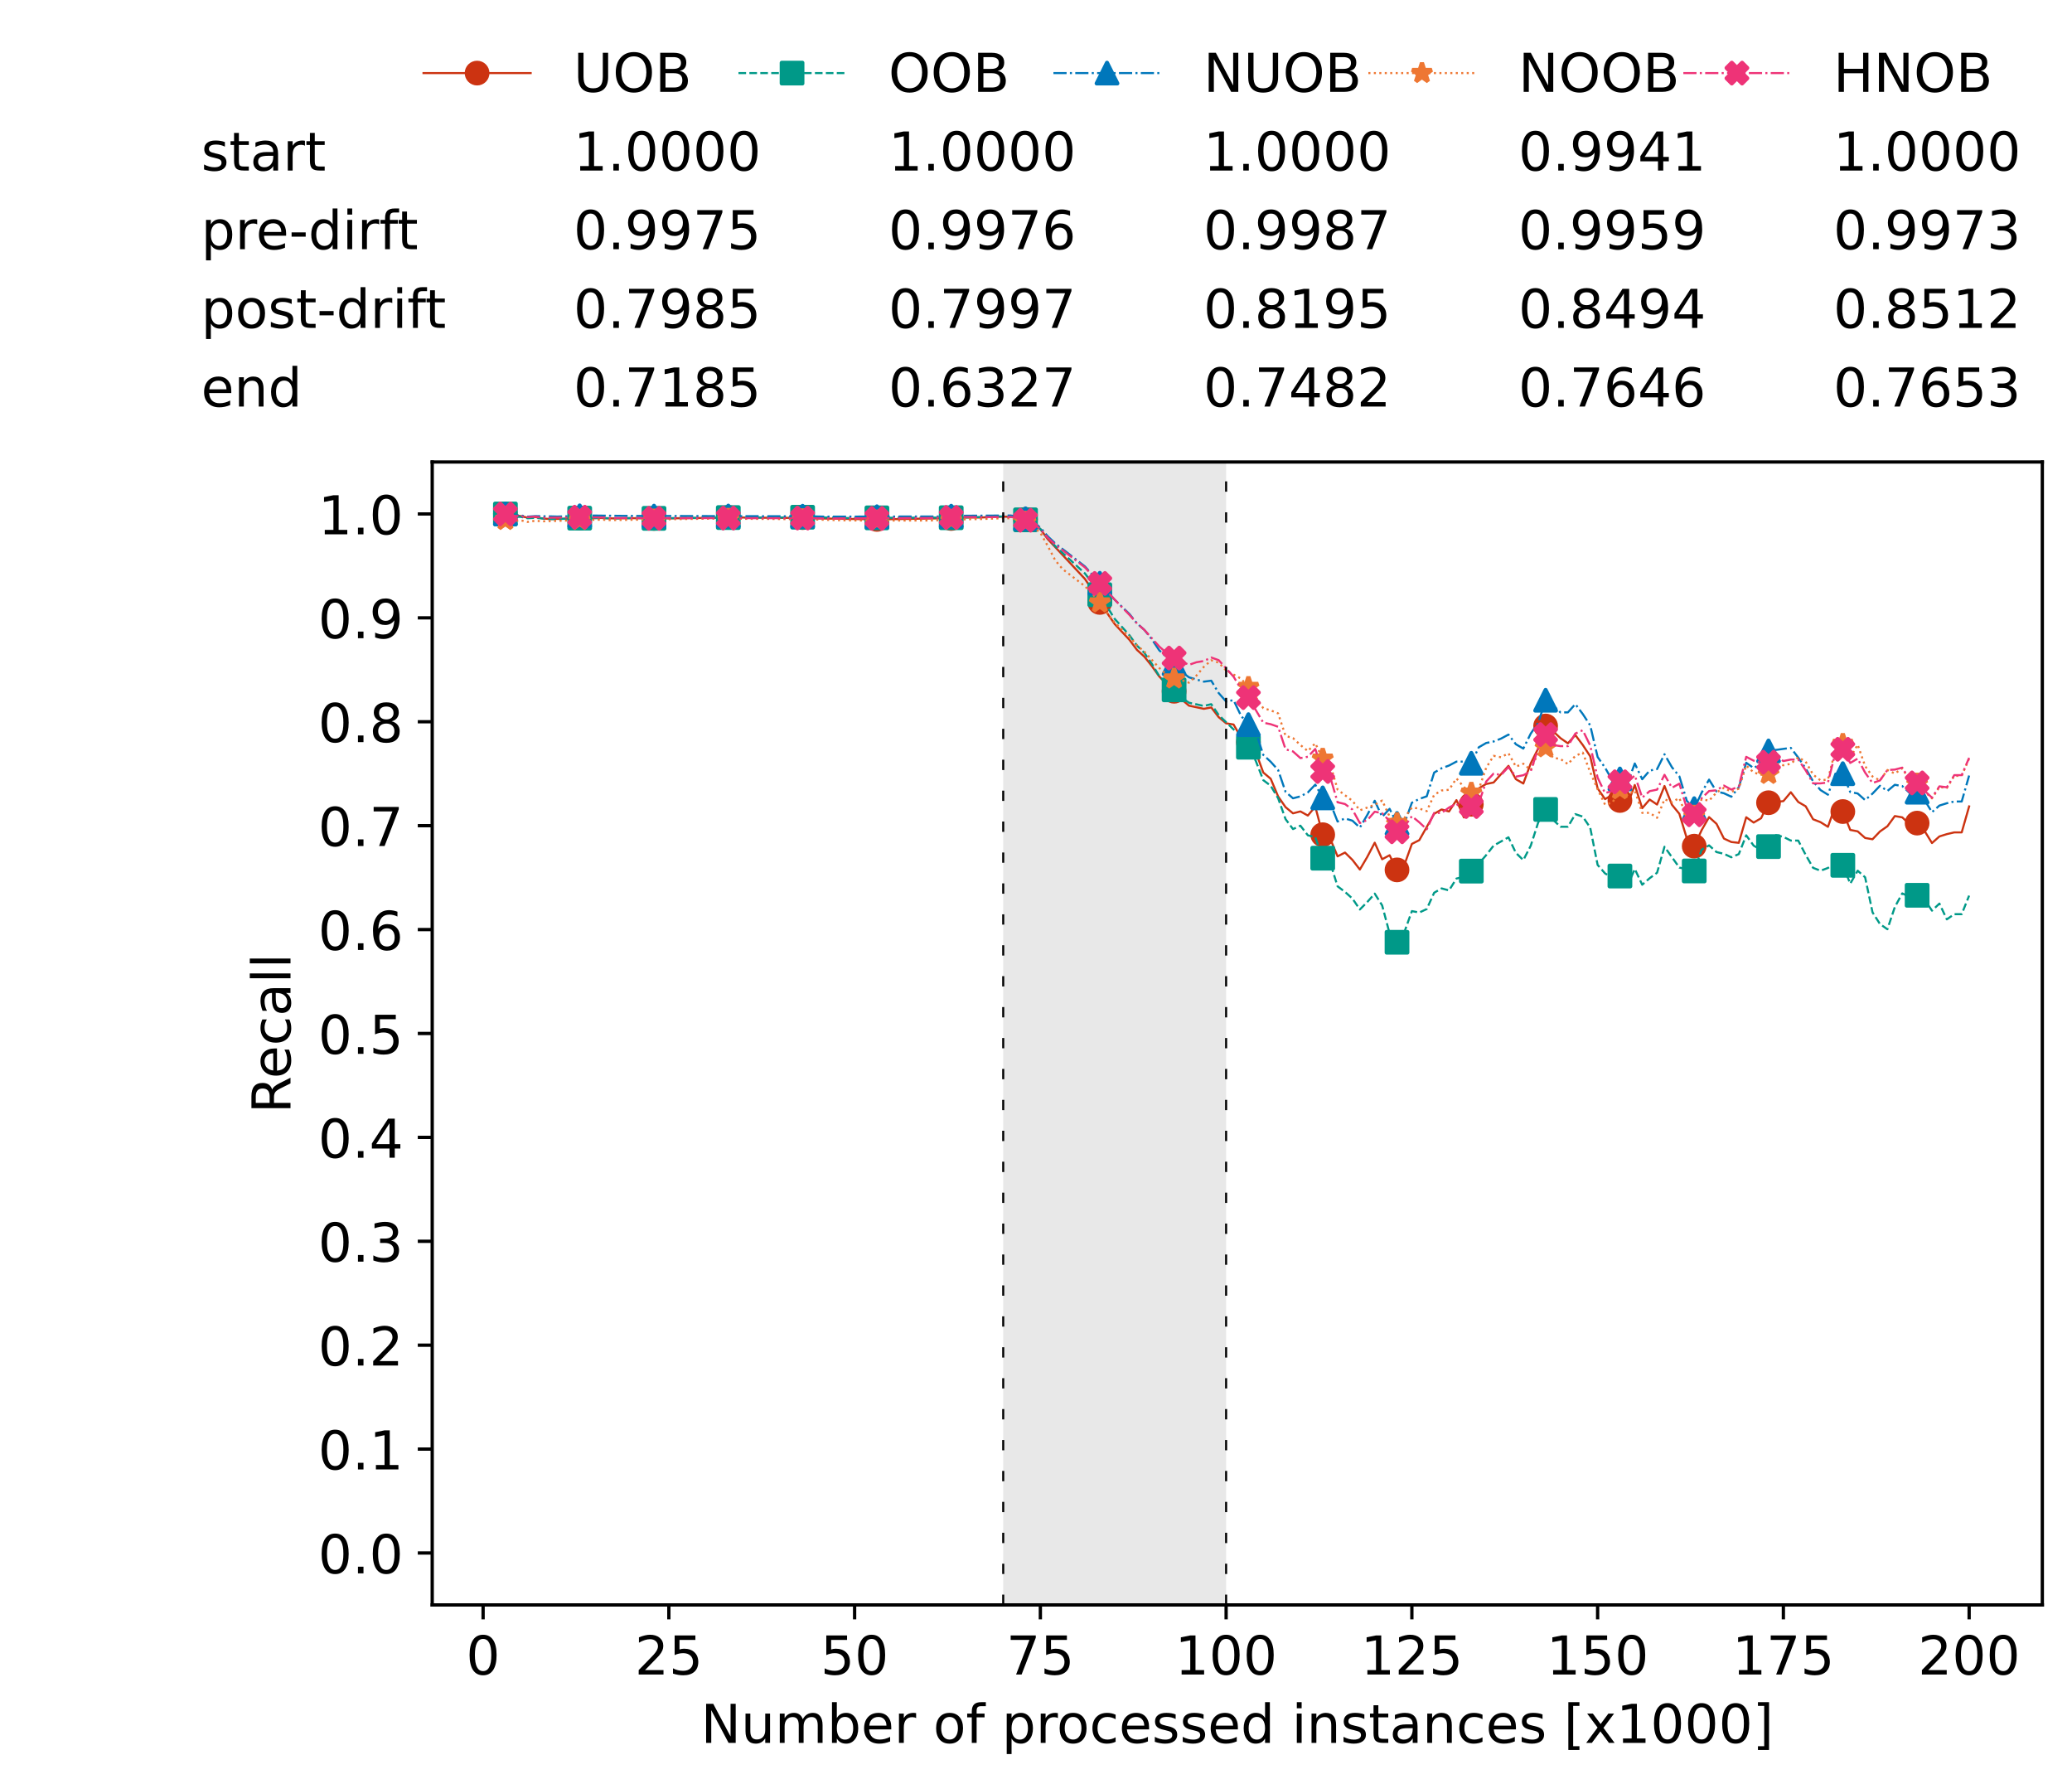 <?xml version="1.0" encoding="utf-8" standalone="no"?>
<!DOCTYPE svg PUBLIC "-//W3C//DTD SVG 1.1//EN"
  "http://www.w3.org/Graphics/SVG/1.1/DTD/svg11.dtd">
<!-- Created with matplotlib (https://matplotlib.org/) -->
<svg height="432.615pt" version="1.1" viewBox="0 0 502.65 432.615" width="502.65pt" xmlns="http://www.w3.org/2000/svg" xmlns:xlink="http://www.w3.org/1999/xlink">
 <defs>
  <style type="text/css">*{stroke-linecap:butt;stroke-linejoin:round;}</style>
 </defs>
 <g id="figure_1">
  <g id="patch_1">
   <path d="M 0 432.615 
L 502.65 432.615 
L 502.65 0 
L 0 0 
z
" style="fill:#ffffff;"/>
  </g>
  <g id="axes_1">
   <g id="patch_2">
    <path d="M 104.85 389.252 
L 495.45 389.252 
L 495.45 112.052 
L 104.85 112.052 
z
" style="fill:#ffffff;"/>
   </g>
   <g id="patch_3">
    <path clip-path="url(#p9541a231ff)" d="M 297.446 389.252 
L 297.446 112.052 
L 243.372 112.052 
L 243.372 389.252 
z
" style="fill:#d3d3d3;opacity:0.5;"/>
   </g>
   <g id="matplotlib.axis_1">
    <g id="xtick_1">
     <g id="line2d_1">
      <defs>
       <path d="M 0 0 
L 0 3.5 
" id="m14bad1d80f" style="stroke:#000000;stroke-width:0.8;"/>
      </defs>
      <g>
       <use style="stroke:#000000;stroke-width:0.8;" x="117.197" xlink:href="#m14bad1d80f" y="389.252"/>
      </g>
     </g>
     <g id="text_1">
      <!-- 0 -->
      <g transform="translate(113.061 406.13)scale(0.13 -0.13)">
       <defs>
        <path d="M 31.781 66.406 
Q 24.172 66.406 20.328 58.906 
Q 16.5 51.422 16.5 36.375 
Q 16.5 21.391 20.328 13.891 
Q 24.172 6.391 31.781 6.391 
Q 39.453 6.391 43.281 13.891 
Q 47.125 21.391 47.125 36.375 
Q 47.125 51.422 43.281 58.906 
Q 39.453 66.406 31.781 66.406 
z
M 31.781 74.219 
Q 44.047 74.219 50.516 64.516 
Q 56.984 54.828 56.984 36.375 
Q 56.984 17.969 50.516 8.266 
Q 44.047 -1.422 31.781 -1.422 
Q 19.531 -1.422 13.062 8.266 
Q 6.594 17.969 6.594 36.375 
Q 6.594 54.828 13.062 64.516 
Q 19.531 74.219 31.781 74.219 
z
" id="DejaVuSans-48"/>
       </defs>
       <use xlink:href="#DejaVuSans-48"/>
      </g>
     </g>
    </g>
    <g id="xtick_2">
     <g id="line2d_2">
      <g>
       <use style="stroke:#000000;stroke-width:0.8;" x="162.259" xlink:href="#m14bad1d80f" y="389.252"/>
      </g>
     </g>
     <g id="text_2">
      <!-- 25 -->
      <g transform="translate(153.988 406.13)scale(0.13 -0.13)">
       <defs>
        <path d="M 19.188 8.297 
L 53.609 8.297 
L 53.609 0 
L 7.328 0 
L 7.328 8.297 
Q 12.938 14.109 22.625 23.891 
Q 32.328 33.688 34.812 36.531 
Q 39.547 41.844 41.422 45.531 
Q 43.312 49.219 43.312 52.781 
Q 43.312 58.594 39.234 62.25 
Q 35.156 65.922 28.609 65.922 
Q 23.969 65.922 18.812 64.312 
Q 13.672 62.703 7.812 59.422 
L 7.812 69.391 
Q 13.766 71.781 18.938 73 
Q 24.125 74.219 28.422 74.219 
Q 39.75 74.219 46.484 68.547 
Q 53.219 62.891 53.219 53.422 
Q 53.219 48.922 51.531 44.891 
Q 49.859 40.875 45.406 35.406 
Q 44.188 33.984 37.641 27.219 
Q 31.109 20.453 19.188 8.297 
z
" id="DejaVuSans-50"/>
        <path d="M 10.797 72.906 
L 49.516 72.906 
L 49.516 64.594 
L 19.828 64.594 
L 19.828 46.734 
Q 21.969 47.469 24.109 47.828 
Q 26.266 48.188 28.422 48.188 
Q 40.625 48.188 47.75 41.5 
Q 54.891 34.812 54.891 23.391 
Q 54.891 11.625 47.562 5.094 
Q 40.234 -1.422 26.906 -1.422 
Q 22.312 -1.422 17.547 -0.641 
Q 12.797 0.141 7.719 1.703 
L 7.719 11.625 
Q 12.109 9.234 16.797 8.062 
Q 21.484 6.891 26.703 6.891 
Q 35.156 6.891 40.078 11.328 
Q 45.016 15.766 45.016 23.391 
Q 45.016 31 40.078 35.438 
Q 35.156 39.891 26.703 39.891 
Q 22.75 39.891 18.812 39.016 
Q 14.891 38.141 10.797 36.281 
z
" id="DejaVuSans-53"/>
       </defs>
       <use xlink:href="#DejaVuSans-50"/>
       <use x="63.623" xlink:href="#DejaVuSans-53"/>
      </g>
     </g>
    </g>
    <g id="xtick_3">
     <g id="line2d_3">
      <g>
       <use style="stroke:#000000;stroke-width:0.8;" x="207.322" xlink:href="#m14bad1d80f" y="389.252"/>
      </g>
     </g>
     <g id="text_3">
      <!-- 50 -->
      <g transform="translate(199.05 406.13)scale(0.13 -0.13)">
       <use xlink:href="#DejaVuSans-53"/>
       <use x="63.623" xlink:href="#DejaVuSans-48"/>
      </g>
     </g>
    </g>
    <g id="xtick_4">
     <g id="line2d_4">
      <g>
       <use style="stroke:#000000;stroke-width:0.8;" x="252.384" xlink:href="#m14bad1d80f" y="389.252"/>
      </g>
     </g>
     <g id="text_4">
      <!-- 75 -->
      <g transform="translate(244.113 406.13)scale(0.13 -0.13)">
       <defs>
        <path d="M 8.203 72.906 
L 55.078 72.906 
L 55.078 68.703 
L 28.609 0 
L 18.312 0 
L 43.219 64.594 
L 8.203 64.594 
z
" id="DejaVuSans-55"/>
       </defs>
       <use xlink:href="#DejaVuSans-55"/>
       <use x="63.623" xlink:href="#DejaVuSans-53"/>
      </g>
     </g>
    </g>
    <g id="xtick_5">
     <g id="line2d_5">
      <g>
       <use style="stroke:#000000;stroke-width:0.8;" x="297.446" xlink:href="#m14bad1d80f" y="389.252"/>
      </g>
     </g>
     <g id="text_5">
      <!-- 100 -->
      <g transform="translate(285.039 406.13)scale(0.13 -0.13)">
       <defs>
        <path d="M 12.406 8.297 
L 28.516 8.297 
L 28.516 63.922 
L 10.984 60.406 
L 10.984 69.391 
L 28.422 72.906 
L 38.281 72.906 
L 38.281 8.297 
L 54.391 8.297 
L 54.391 0 
L 12.406 0 
z
" id="DejaVuSans-49"/>
       </defs>
       <use xlink:href="#DejaVuSans-49"/>
       <use x="63.623" xlink:href="#DejaVuSans-48"/>
       <use x="127.246" xlink:href="#DejaVuSans-48"/>
      </g>
     </g>
    </g>
    <g id="xtick_6">
     <g id="line2d_6">
      <g>
       <use style="stroke:#000000;stroke-width:0.8;" x="342.509" xlink:href="#m14bad1d80f" y="389.252"/>
      </g>
     </g>
     <g id="text_6">
      <!-- 125 -->
      <g transform="translate(330.102 406.13)scale(0.13 -0.13)">
       <use xlink:href="#DejaVuSans-49"/>
       <use x="63.623" xlink:href="#DejaVuSans-50"/>
       <use x="127.246" xlink:href="#DejaVuSans-53"/>
      </g>
     </g>
    </g>
    <g id="xtick_7">
     <g id="line2d_7">
      <g>
       <use style="stroke:#000000;stroke-width:0.8;" x="387.571" xlink:href="#m14bad1d80f" y="389.252"/>
      </g>
     </g>
     <g id="text_7">
      <!-- 150 -->
      <g transform="translate(375.164 406.13)scale(0.13 -0.13)">
       <use xlink:href="#DejaVuSans-49"/>
       <use x="63.623" xlink:href="#DejaVuSans-53"/>
       <use x="127.246" xlink:href="#DejaVuSans-48"/>
      </g>
     </g>
    </g>
    <g id="xtick_8">
     <g id="line2d_8">
      <g>
       <use style="stroke:#000000;stroke-width:0.8;" x="432.633" xlink:href="#m14bad1d80f" y="389.252"/>
      </g>
     </g>
     <g id="text_8">
      <!-- 175 -->
      <g transform="translate(420.226 406.13)scale(0.13 -0.13)">
       <use xlink:href="#DejaVuSans-49"/>
       <use x="63.623" xlink:href="#DejaVuSans-55"/>
       <use x="127.246" xlink:href="#DejaVuSans-53"/>
      </g>
     </g>
    </g>
    <g id="xtick_9">
     <g id="line2d_9">
      <g>
       <use style="stroke:#000000;stroke-width:0.8;" x="477.695" xlink:href="#m14bad1d80f" y="389.252"/>
      </g>
     </g>
     <g id="text_9">
      <!-- 200 -->
      <g transform="translate(465.289 406.13)scale(0.13 -0.13)">
       <use xlink:href="#DejaVuSans-50"/>
       <use x="63.623" xlink:href="#DejaVuSans-48"/>
       <use x="127.246" xlink:href="#DejaVuSans-48"/>
      </g>
     </g>
    </g>
    <g id="text_10">
     <!-- Number of processed instances [x1000] -->
     <g transform="translate(170.025 422.711)scale(0.13 -0.13)">
      <defs>
       <path d="M 9.812 72.906 
L 23.094 72.906 
L 55.422 11.922 
L 55.422 72.906 
L 64.984 72.906 
L 64.984 0 
L 51.703 0 
L 19.391 60.984 
L 19.391 0 
L 9.812 0 
z
" id="DejaVuSans-78"/>
       <path d="M 8.5 21.578 
L 8.5 54.688 
L 17.484 54.688 
L 17.484 21.922 
Q 17.484 14.156 20.5 10.266 
Q 23.531 6.391 29.594 6.391 
Q 36.859 6.391 41.078 11.031 
Q 45.312 15.672 45.312 23.688 
L 45.312 54.688 
L 54.297 54.688 
L 54.297 0 
L 45.312 0 
L 45.312 8.406 
Q 42.047 3.422 37.719 1 
Q 33.406 -1.422 27.688 -1.422 
Q 18.266 -1.422 13.375 4.438 
Q 8.5 10.297 8.5 21.578 
z
M 31.109 56 
z
" id="DejaVuSans-117"/>
       <path d="M 52 44.188 
Q 55.375 50.25 60.062 53.125 
Q 64.75 56 71.094 56 
Q 79.641 56 84.281 50.016 
Q 88.922 44.047 88.922 33.016 
L 88.922 0 
L 79.891 0 
L 79.891 32.719 
Q 79.891 40.578 77.094 44.375 
Q 74.312 48.188 68.609 48.188 
Q 61.625 48.188 57.562 43.547 
Q 53.516 38.922 53.516 30.906 
L 53.516 0 
L 44.484 0 
L 44.484 32.719 
Q 44.484 40.625 41.703 44.406 
Q 38.922 48.188 33.109 48.188 
Q 26.219 48.188 22.156 43.531 
Q 18.109 38.875 18.109 30.906 
L 18.109 0 
L 9.078 0 
L 9.078 54.688 
L 18.109 54.688 
L 18.109 46.188 
Q 21.188 51.219 25.484 53.609 
Q 29.781 56 35.688 56 
Q 41.656 56 45.828 52.969 
Q 50 49.953 52 44.188 
z
" id="DejaVuSans-109"/>
       <path d="M 48.688 27.297 
Q 48.688 37.203 44.609 42.844 
Q 40.531 48.484 33.406 48.484 
Q 26.266 48.484 22.188 42.844 
Q 18.109 37.203 18.109 27.297 
Q 18.109 17.391 22.188 11.75 
Q 26.266 6.109 33.406 6.109 
Q 40.531 6.109 44.609 11.75 
Q 48.688 17.391 48.688 27.297 
z
M 18.109 46.391 
Q 20.953 51.266 25.266 53.625 
Q 29.594 56 35.594 56 
Q 45.562 56 51.781 48.094 
Q 58.016 40.188 58.016 27.297 
Q 58.016 14.406 51.781 6.484 
Q 45.562 -1.422 35.594 -1.422 
Q 29.594 -1.422 25.266 0.953 
Q 20.953 3.328 18.109 8.203 
L 18.109 0 
L 9.078 0 
L 9.078 75.984 
L 18.109 75.984 
z
" id="DejaVuSans-98"/>
       <path d="M 56.203 29.594 
L 56.203 25.203 
L 14.891 25.203 
Q 15.484 15.922 20.484 11.062 
Q 25.484 6.203 34.422 6.203 
Q 39.594 6.203 44.453 7.469 
Q 49.312 8.734 54.109 11.281 
L 54.109 2.781 
Q 49.266 0.734 44.188 -0.344 
Q 39.109 -1.422 33.891 -1.422 
Q 20.797 -1.422 13.156 6.188 
Q 5.516 13.812 5.516 26.812 
Q 5.516 40.234 12.766 48.109 
Q 20.016 56 32.328 56 
Q 43.359 56 49.781 48.891 
Q 56.203 41.797 56.203 29.594 
z
M 47.219 32.234 
Q 47.125 39.594 43.094 43.984 
Q 39.062 48.391 32.422 48.391 
Q 24.906 48.391 20.391 44.141 
Q 15.875 39.891 15.188 32.172 
z
" id="DejaVuSans-101"/>
       <path d="M 41.109 46.297 
Q 39.594 47.172 37.812 47.578 
Q 36.031 48 33.891 48 
Q 26.266 48 22.188 43.047 
Q 18.109 38.094 18.109 28.812 
L 18.109 0 
L 9.078 0 
L 9.078 54.688 
L 18.109 54.688 
L 18.109 46.188 
Q 20.953 51.172 25.484 53.578 
Q 30.031 56 36.531 56 
Q 37.453 56 38.578 55.875 
Q 39.703 55.766 41.062 55.516 
z
" id="DejaVuSans-114"/>
       <path id="DejaVuSans-32"/>
       <path d="M 30.609 48.391 
Q 23.391 48.391 19.188 42.75 
Q 14.984 37.109 14.984 27.297 
Q 14.984 17.484 19.156 11.844 
Q 23.344 6.203 30.609 6.203 
Q 37.797 6.203 41.984 11.859 
Q 46.188 17.531 46.188 27.297 
Q 46.188 37.016 41.984 42.703 
Q 37.797 48.391 30.609 48.391 
z
M 30.609 56 
Q 42.328 56 49.016 48.375 
Q 55.719 40.766 55.719 27.297 
Q 55.719 13.875 49.016 6.219 
Q 42.328 -1.422 30.609 -1.422 
Q 18.844 -1.422 12.172 6.219 
Q 5.516 13.875 5.516 27.297 
Q 5.516 40.766 12.172 48.375 
Q 18.844 56 30.609 56 
z
" id="DejaVuSans-111"/>
       <path d="M 37.109 75.984 
L 37.109 68.5 
L 28.516 68.5 
Q 23.688 68.5 21.797 66.547 
Q 19.922 64.594 19.922 59.516 
L 19.922 54.688 
L 34.719 54.688 
L 34.719 47.703 
L 19.922 47.703 
L 19.922 0 
L 10.891 0 
L 10.891 47.703 
L 2.297 47.703 
L 2.297 54.688 
L 10.891 54.688 
L 10.891 58.5 
Q 10.891 67.625 15.141 71.797 
Q 19.391 75.984 28.609 75.984 
z
" id="DejaVuSans-102"/>
       <path d="M 18.109 8.203 
L 18.109 -20.797 
L 9.078 -20.797 
L 9.078 54.688 
L 18.109 54.688 
L 18.109 46.391 
Q 20.953 51.266 25.266 53.625 
Q 29.594 56 35.594 56 
Q 45.562 56 51.781 48.094 
Q 58.016 40.188 58.016 27.297 
Q 58.016 14.406 51.781 6.484 
Q 45.562 -1.422 35.594 -1.422 
Q 29.594 -1.422 25.266 0.953 
Q 20.953 3.328 18.109 8.203 
z
M 48.688 27.297 
Q 48.688 37.203 44.609 42.844 
Q 40.531 48.484 33.406 48.484 
Q 26.266 48.484 22.188 42.844 
Q 18.109 37.203 18.109 27.297 
Q 18.109 17.391 22.188 11.75 
Q 26.266 6.109 33.406 6.109 
Q 40.531 6.109 44.609 11.75 
Q 48.688 17.391 48.688 27.297 
z
" id="DejaVuSans-112"/>
       <path d="M 48.781 52.594 
L 48.781 44.188 
Q 44.969 46.297 41.141 47.344 
Q 37.312 48.391 33.406 48.391 
Q 24.656 48.391 19.812 42.844 
Q 14.984 37.312 14.984 27.297 
Q 14.984 17.281 19.812 11.734 
Q 24.656 6.203 33.406 6.203 
Q 37.312 6.203 41.141 7.25 
Q 44.969 8.297 48.781 10.406 
L 48.781 2.094 
Q 45.016 0.344 40.984 -0.531 
Q 36.969 -1.422 32.422 -1.422 
Q 20.062 -1.422 12.781 6.344 
Q 5.516 14.109 5.516 27.297 
Q 5.516 40.672 12.859 48.328 
Q 20.219 56 33.016 56 
Q 37.156 56 41.109 55.141 
Q 45.062 54.297 48.781 52.594 
z
" id="DejaVuSans-99"/>
       <path d="M 44.281 53.078 
L 44.281 44.578 
Q 40.484 46.531 36.375 47.5 
Q 32.281 48.484 27.875 48.484 
Q 21.188 48.484 17.844 46.438 
Q 14.5 44.391 14.5 40.281 
Q 14.5 37.156 16.891 35.375 
Q 19.281 33.594 26.516 31.984 
L 29.594 31.297 
Q 39.156 29.25 43.188 25.516 
Q 47.219 21.781 47.219 15.094 
Q 47.219 7.469 41.188 3.016 
Q 35.156 -1.422 24.609 -1.422 
Q 20.219 -1.422 15.453 -0.562 
Q 10.688 0.297 5.422 2 
L 5.422 11.281 
Q 10.406 8.688 15.234 7.391 
Q 20.062 6.109 24.812 6.109 
Q 31.156 6.109 34.562 8.281 
Q 37.984 10.453 37.984 14.406 
Q 37.984 18.062 35.516 20.016 
Q 33.062 21.969 24.703 23.781 
L 21.578 24.516 
Q 13.234 26.266 9.516 29.906 
Q 5.812 33.547 5.812 39.891 
Q 5.812 47.609 11.281 51.797 
Q 16.75 56 26.812 56 
Q 31.781 56 36.172 55.266 
Q 40.578 54.547 44.281 53.078 
z
" id="DejaVuSans-115"/>
       <path d="M 45.406 46.391 
L 45.406 75.984 
L 54.391 75.984 
L 54.391 0 
L 45.406 0 
L 45.406 8.203 
Q 42.578 3.328 38.25 0.953 
Q 33.938 -1.422 27.875 -1.422 
Q 17.969 -1.422 11.734 6.484 
Q 5.516 14.406 5.516 27.297 
Q 5.516 40.188 11.734 48.094 
Q 17.969 56 27.875 56 
Q 33.938 56 38.25 53.625 
Q 42.578 51.266 45.406 46.391 
z
M 14.797 27.297 
Q 14.797 17.391 18.875 11.75 
Q 22.953 6.109 30.078 6.109 
Q 37.203 6.109 41.297 11.75 
Q 45.406 17.391 45.406 27.297 
Q 45.406 37.203 41.297 42.844 
Q 37.203 48.484 30.078 48.484 
Q 22.953 48.484 18.875 42.844 
Q 14.797 37.203 14.797 27.297 
z
" id="DejaVuSans-100"/>
       <path d="M 9.422 54.688 
L 18.406 54.688 
L 18.406 0 
L 9.422 0 
z
M 9.422 75.984 
L 18.406 75.984 
L 18.406 64.594 
L 9.422 64.594 
z
" id="DejaVuSans-105"/>
       <path d="M 54.891 33.016 
L 54.891 0 
L 45.906 0 
L 45.906 32.719 
Q 45.906 40.484 42.875 44.328 
Q 39.844 48.188 33.797 48.188 
Q 26.516 48.188 22.312 43.547 
Q 18.109 38.922 18.109 30.906 
L 18.109 0 
L 9.078 0 
L 9.078 54.688 
L 18.109 54.688 
L 18.109 46.188 
Q 21.344 51.125 25.703 53.562 
Q 30.078 56 35.797 56 
Q 45.219 56 50.047 50.172 
Q 54.891 44.344 54.891 33.016 
z
" id="DejaVuSans-110"/>
       <path d="M 18.312 70.219 
L 18.312 54.688 
L 36.812 54.688 
L 36.812 47.703 
L 18.312 47.703 
L 18.312 18.016 
Q 18.312 11.328 20.141 9.422 
Q 21.969 7.516 27.594 7.516 
L 36.812 7.516 
L 36.812 0 
L 27.594 0 
Q 17.188 0 13.234 3.875 
Q 9.281 7.766 9.281 18.016 
L 9.281 47.703 
L 2.688 47.703 
L 2.688 54.688 
L 9.281 54.688 
L 9.281 70.219 
z
" id="DejaVuSans-116"/>
       <path d="M 34.281 27.484 
Q 23.391 27.484 19.188 25 
Q 14.984 22.516 14.984 16.5 
Q 14.984 11.719 18.141 8.906 
Q 21.297 6.109 26.703 6.109 
Q 34.188 6.109 38.703 11.406 
Q 43.219 16.703 43.219 25.484 
L 43.219 27.484 
z
M 52.203 31.203 
L 52.203 0 
L 43.219 0 
L 43.219 8.297 
Q 40.141 3.328 35.547 0.953 
Q 30.953 -1.422 24.312 -1.422 
Q 15.922 -1.422 10.953 3.297 
Q 6 8.016 6 15.922 
Q 6 25.141 12.172 29.828 
Q 18.359 34.516 30.609 34.516 
L 43.219 34.516 
L 43.219 35.406 
Q 43.219 41.609 39.141 45 
Q 35.062 48.391 27.688 48.391 
Q 23 48.391 18.547 47.266 
Q 14.109 46.141 10.016 43.891 
L 10.016 52.203 
Q 14.938 54.109 19.578 55.047 
Q 24.219 56 28.609 56 
Q 40.484 56 46.344 49.844 
Q 52.203 43.703 52.203 31.203 
z
" id="DejaVuSans-97"/>
       <path d="M 8.594 75.984 
L 29.297 75.984 
L 29.297 69 
L 17.578 69 
L 17.578 -6.203 
L 29.297 -6.203 
L 29.297 -13.188 
L 8.594 -13.188 
z
" id="DejaVuSans-91"/>
       <path d="M 54.891 54.688 
L 35.109 28.078 
L 55.906 0 
L 45.312 0 
L 29.391 21.484 
L 13.484 0 
L 2.875 0 
L 24.125 28.609 
L 4.688 54.688 
L 15.281 54.688 
L 29.781 35.203 
L 44.281 54.688 
z
" id="DejaVuSans-120"/>
       <path d="M 30.422 75.984 
L 30.422 -13.188 
L 9.719 -13.188 
L 9.719 -6.203 
L 21.391 -6.203 
L 21.391 69 
L 9.719 69 
L 9.719 75.984 
z
" id="DejaVuSans-93"/>
      </defs>
      <use xlink:href="#DejaVuSans-78"/>
      <use x="74.805" xlink:href="#DejaVuSans-117"/>
      <use x="138.184" xlink:href="#DejaVuSans-109"/>
      <use x="235.596" xlink:href="#DejaVuSans-98"/>
      <use x="299.072" xlink:href="#DejaVuSans-101"/>
      <use x="360.596" xlink:href="#DejaVuSans-114"/>
      <use x="401.709" xlink:href="#DejaVuSans-32"/>
      <use x="433.496" xlink:href="#DejaVuSans-111"/>
      <use x="494.678" xlink:href="#DejaVuSans-102"/>
      <use x="529.883" xlink:href="#DejaVuSans-32"/>
      <use x="561.67" xlink:href="#DejaVuSans-112"/>
      <use x="625.146" xlink:href="#DejaVuSans-114"/>
      <use x="664.01" xlink:href="#DejaVuSans-111"/>
      <use x="725.191" xlink:href="#DejaVuSans-99"/>
      <use x="780.172" xlink:href="#DejaVuSans-101"/>
      <use x="841.695" xlink:href="#DejaVuSans-115"/>
      <use x="893.795" xlink:href="#DejaVuSans-115"/>
      <use x="945.895" xlink:href="#DejaVuSans-101"/>
      <use x="1007.418" xlink:href="#DejaVuSans-100"/>
      <use x="1070.895" xlink:href="#DejaVuSans-32"/>
      <use x="1102.682" xlink:href="#DejaVuSans-105"/>
      <use x="1130.465" xlink:href="#DejaVuSans-110"/>
      <use x="1193.844" xlink:href="#DejaVuSans-115"/>
      <use x="1245.943" xlink:href="#DejaVuSans-116"/>
      <use x="1285.152" xlink:href="#DejaVuSans-97"/>
      <use x="1346.432" xlink:href="#DejaVuSans-110"/>
      <use x="1409.811" xlink:href="#DejaVuSans-99"/>
      <use x="1464.791" xlink:href="#DejaVuSans-101"/>
      <use x="1526.314" xlink:href="#DejaVuSans-115"/>
      <use x="1578.414" xlink:href="#DejaVuSans-32"/>
      <use x="1610.201" xlink:href="#DejaVuSans-91"/>
      <use x="1649.215" xlink:href="#DejaVuSans-120"/>
      <use x="1708.395" xlink:href="#DejaVuSans-49"/>
      <use x="1772.018" xlink:href="#DejaVuSans-48"/>
      <use x="1835.641" xlink:href="#DejaVuSans-48"/>
      <use x="1899.264" xlink:href="#DejaVuSans-48"/>
      <use x="1962.887" xlink:href="#DejaVuSans-93"/>
     </g>
    </g>
   </g>
   <g id="matplotlib.axis_2">
    <g id="ytick_1">
     <g id="line2d_10">
      <defs>
       <path d="M 0 0 
L -3.5 0 
" id="md0459a67f1" style="stroke:#000000;stroke-width:0.8;"/>
      </defs>
      <g>
       <use style="stroke:#000000;stroke-width:0.8;" x="104.85" xlink:href="#md0459a67f1" y="376.652"/>
      </g>
     </g>
     <g id="text_11">
      <!-- 0.0 -->
      <g transform="translate(77.176 381.591)scale(0.13 -0.13)">
       <defs>
        <path d="M 10.688 12.406 
L 21 12.406 
L 21 0 
L 10.688 0 
z
" id="DejaVuSans-46"/>
       </defs>
       <use xlink:href="#DejaVuSans-48"/>
       <use x="63.623" xlink:href="#DejaVuSans-46"/>
       <use x="95.41" xlink:href="#DejaVuSans-48"/>
      </g>
     </g>
    </g>
    <g id="ytick_2">
     <g id="line2d_11">
      <g>
       <use style="stroke:#000000;stroke-width:0.8;" x="104.85" xlink:href="#md0459a67f1" y="351.452"/>
      </g>
     </g>
     <g id="text_12">
      <!-- 0.1 -->
      <g transform="translate(77.176 356.391)scale(0.13 -0.13)">
       <use xlink:href="#DejaVuSans-48"/>
       <use x="63.623" xlink:href="#DejaVuSans-46"/>
       <use x="95.41" xlink:href="#DejaVuSans-49"/>
      </g>
     </g>
    </g>
    <g id="ytick_3">
     <g id="line2d_12">
      <g>
       <use style="stroke:#000000;stroke-width:0.8;" x="104.85" xlink:href="#md0459a67f1" y="326.252"/>
      </g>
     </g>
     <g id="text_13">
      <!-- 0.2 -->
      <g transform="translate(77.176 331.191)scale(0.13 -0.13)">
       <use xlink:href="#DejaVuSans-48"/>
       <use x="63.623" xlink:href="#DejaVuSans-46"/>
       <use x="95.41" xlink:href="#DejaVuSans-50"/>
      </g>
     </g>
    </g>
    <g id="ytick_4">
     <g id="line2d_13">
      <g>
       <use style="stroke:#000000;stroke-width:0.8;" x="104.85" xlink:href="#md0459a67f1" y="301.052"/>
      </g>
     </g>
     <g id="text_14">
      <!-- 0.3 -->
      <g transform="translate(77.176 305.991)scale(0.13 -0.13)">
       <defs>
        <path d="M 40.578 39.312 
Q 47.656 37.797 51.625 33 
Q 55.609 28.219 55.609 21.188 
Q 55.609 10.406 48.188 4.484 
Q 40.766 -1.422 27.094 -1.422 
Q 22.516 -1.422 17.656 -0.516 
Q 12.797 0.391 7.625 2.203 
L 7.625 11.719 
Q 11.719 9.328 16.594 8.109 
Q 21.484 6.891 26.812 6.891 
Q 36.078 6.891 40.938 10.547 
Q 45.797 14.203 45.797 21.188 
Q 45.797 27.641 41.281 31.266 
Q 36.766 34.906 28.719 34.906 
L 20.219 34.906 
L 20.219 43.016 
L 29.109 43.016 
Q 36.375 43.016 40.234 45.922 
Q 44.094 48.828 44.094 54.297 
Q 44.094 59.906 40.109 62.906 
Q 36.141 65.922 28.719 65.922 
Q 24.656 65.922 20.016 65.031 
Q 15.375 64.156 9.812 62.312 
L 9.812 71.094 
Q 15.438 72.656 20.344 73.438 
Q 25.25 74.219 29.594 74.219 
Q 40.828 74.219 47.359 69.109 
Q 53.906 64.016 53.906 55.328 
Q 53.906 49.266 50.438 45.094 
Q 46.969 40.922 40.578 39.312 
z
" id="DejaVuSans-51"/>
       </defs>
       <use xlink:href="#DejaVuSans-48"/>
       <use x="63.623" xlink:href="#DejaVuSans-46"/>
       <use x="95.41" xlink:href="#DejaVuSans-51"/>
      </g>
     </g>
    </g>
    <g id="ytick_5">
     <g id="line2d_14">
      <g>
       <use style="stroke:#000000;stroke-width:0.8;" x="104.85" xlink:href="#md0459a67f1" y="275.852"/>
      </g>
     </g>
     <g id="text_15">
      <!-- 0.4 -->
      <g transform="translate(77.176 280.791)scale(0.13 -0.13)">
       <defs>
        <path d="M 37.797 64.312 
L 12.891 25.391 
L 37.797 25.391 
z
M 35.203 72.906 
L 47.609 72.906 
L 47.609 25.391 
L 58.016 25.391 
L 58.016 17.188 
L 47.609 17.188 
L 47.609 0 
L 37.797 0 
L 37.797 17.188 
L 4.891 17.188 
L 4.891 26.703 
z
" id="DejaVuSans-52"/>
       </defs>
       <use xlink:href="#DejaVuSans-48"/>
       <use x="63.623" xlink:href="#DejaVuSans-46"/>
       <use x="95.41" xlink:href="#DejaVuSans-52"/>
      </g>
     </g>
    </g>
    <g id="ytick_6">
     <g id="line2d_15">
      <g>
       <use style="stroke:#000000;stroke-width:0.8;" x="104.85" xlink:href="#md0459a67f1" y="250.652"/>
      </g>
     </g>
     <g id="text_16">
      <!-- 0.5 -->
      <g transform="translate(77.176 255.591)scale(0.13 -0.13)">
       <use xlink:href="#DejaVuSans-48"/>
       <use x="63.623" xlink:href="#DejaVuSans-46"/>
       <use x="95.41" xlink:href="#DejaVuSans-53"/>
      </g>
     </g>
    </g>
    <g id="ytick_7">
     <g id="line2d_16">
      <g>
       <use style="stroke:#000000;stroke-width:0.8;" x="104.85" xlink:href="#md0459a67f1" y="225.452"/>
      </g>
     </g>
     <g id="text_17">
      <!-- 0.6 -->
      <g transform="translate(77.176 230.391)scale(0.13 -0.13)">
       <defs>
        <path d="M 33.016 40.375 
Q 26.375 40.375 22.484 35.828 
Q 18.609 31.297 18.609 23.391 
Q 18.609 15.531 22.484 10.953 
Q 26.375 6.391 33.016 6.391 
Q 39.656 6.391 43.531 10.953 
Q 47.406 15.531 47.406 23.391 
Q 47.406 31.297 43.531 35.828 
Q 39.656 40.375 33.016 40.375 
z
M 52.594 71.297 
L 52.594 62.312 
Q 48.875 64.062 45.094 64.984 
Q 41.312 65.922 37.594 65.922 
Q 27.828 65.922 22.672 59.328 
Q 17.531 52.734 16.797 39.406 
Q 19.672 43.656 24.016 45.922 
Q 28.375 48.188 33.594 48.188 
Q 44.578 48.188 50.953 41.516 
Q 57.328 34.859 57.328 23.391 
Q 57.328 12.156 50.688 5.359 
Q 44.047 -1.422 33.016 -1.422 
Q 20.359 -1.422 13.672 8.266 
Q 6.984 17.969 6.984 36.375 
Q 6.984 53.656 15.188 63.938 
Q 23.391 74.219 37.203 74.219 
Q 40.922 74.219 44.703 73.484 
Q 48.484 72.75 52.594 71.297 
z
" id="DejaVuSans-54"/>
       </defs>
       <use xlink:href="#DejaVuSans-48"/>
       <use x="63.623" xlink:href="#DejaVuSans-46"/>
       <use x="95.41" xlink:href="#DejaVuSans-54"/>
      </g>
     </g>
    </g>
    <g id="ytick_8">
     <g id="line2d_17">
      <g>
       <use style="stroke:#000000;stroke-width:0.8;" x="104.85" xlink:href="#md0459a67f1" y="200.252"/>
      </g>
     </g>
     <g id="text_18">
      <!-- 0.7 -->
      <g transform="translate(77.176 205.191)scale(0.13 -0.13)">
       <use xlink:href="#DejaVuSans-48"/>
       <use x="63.623" xlink:href="#DejaVuSans-46"/>
       <use x="95.41" xlink:href="#DejaVuSans-55"/>
      </g>
     </g>
    </g>
    <g id="ytick_9">
     <g id="line2d_18">
      <g>
       <use style="stroke:#000000;stroke-width:0.8;" x="104.85" xlink:href="#md0459a67f1" y="175.052"/>
      </g>
     </g>
     <g id="text_19">
      <!-- 0.8 -->
      <g transform="translate(77.176 179.991)scale(0.13 -0.13)">
       <defs>
        <path d="M 31.781 34.625 
Q 24.75 34.625 20.719 30.859 
Q 16.703 27.094 16.703 20.516 
Q 16.703 13.922 20.719 10.156 
Q 24.75 6.391 31.781 6.391 
Q 38.812 6.391 42.859 10.172 
Q 46.922 13.969 46.922 20.516 
Q 46.922 27.094 42.891 30.859 
Q 38.875 34.625 31.781 34.625 
z
M 21.922 38.812 
Q 15.578 40.375 12.031 44.719 
Q 8.5 49.078 8.5 55.328 
Q 8.5 64.062 14.719 69.141 
Q 20.953 74.219 31.781 74.219 
Q 42.672 74.219 48.875 69.141 
Q 55.078 64.062 55.078 55.328 
Q 55.078 49.078 51.531 44.719 
Q 48 40.375 41.703 38.812 
Q 48.828 37.156 52.797 32.312 
Q 56.781 27.484 56.781 20.516 
Q 56.781 9.906 50.312 4.234 
Q 43.844 -1.422 31.781 -1.422 
Q 19.734 -1.422 13.25 4.234 
Q 6.781 9.906 6.781 20.516 
Q 6.781 27.484 10.781 32.312 
Q 14.797 37.156 21.922 38.812 
z
M 18.312 54.391 
Q 18.312 48.734 21.844 45.562 
Q 25.391 42.391 31.781 42.391 
Q 38.141 42.391 41.719 45.562 
Q 45.312 48.734 45.312 54.391 
Q 45.312 60.062 41.719 63.234 
Q 38.141 66.406 31.781 66.406 
Q 25.391 66.406 21.844 63.234 
Q 18.312 60.062 18.312 54.391 
z
" id="DejaVuSans-56"/>
       </defs>
       <use xlink:href="#DejaVuSans-48"/>
       <use x="63.623" xlink:href="#DejaVuSans-46"/>
       <use x="95.41" xlink:href="#DejaVuSans-56"/>
      </g>
     </g>
    </g>
    <g id="ytick_10">
     <g id="line2d_19">
      <g>
       <use style="stroke:#000000;stroke-width:0.8;" x="104.85" xlink:href="#md0459a67f1" y="149.852"/>
      </g>
     </g>
     <g id="text_20">
      <!-- 0.9 -->
      <g transform="translate(77.176 154.791)scale(0.13 -0.13)">
       <defs>
        <path d="M 10.984 1.516 
L 10.984 10.5 
Q 14.703 8.734 18.5 7.812 
Q 22.312 6.891 25.984 6.891 
Q 35.75 6.891 40.891 13.453 
Q 46.047 20.016 46.781 33.406 
Q 43.953 29.203 39.594 26.953 
Q 35.25 24.703 29.984 24.703 
Q 19.047 24.703 12.672 31.312 
Q 6.297 37.938 6.297 49.422 
Q 6.297 60.641 12.938 67.422 
Q 19.578 74.219 30.609 74.219 
Q 43.266 74.219 49.922 64.516 
Q 56.594 54.828 56.594 36.375 
Q 56.594 19.141 48.406 8.859 
Q 40.234 -1.422 26.422 -1.422 
Q 22.703 -1.422 18.891 -0.688 
Q 15.094 0.047 10.984 1.516 
z
M 30.609 32.422 
Q 37.25 32.422 41.125 36.953 
Q 45.016 41.5 45.016 49.422 
Q 45.016 57.281 41.125 61.844 
Q 37.25 66.406 30.609 66.406 
Q 23.969 66.406 20.094 61.844 
Q 16.219 57.281 16.219 49.422 
Q 16.219 41.5 20.094 36.953 
Q 23.969 32.422 30.609 32.422 
z
" id="DejaVuSans-57"/>
       </defs>
       <use xlink:href="#DejaVuSans-48"/>
       <use x="63.623" xlink:href="#DejaVuSans-46"/>
       <use x="95.41" xlink:href="#DejaVuSans-57"/>
      </g>
     </g>
    </g>
    <g id="ytick_11">
     <g id="line2d_20">
      <g>
       <use style="stroke:#000000;stroke-width:0.8;" x="104.85" xlink:href="#md0459a67f1" y="124.652"/>
      </g>
     </g>
     <g id="text_21">
      <!-- 1.0 -->
      <g transform="translate(77.176 129.591)scale(0.13 -0.13)">
       <use xlink:href="#DejaVuSans-49"/>
       <use x="63.623" xlink:href="#DejaVuSans-46"/>
       <use x="95.41" xlink:href="#DejaVuSans-48"/>
      </g>
     </g>
    </g>
    <g id="text_22">
     <!-- Recall -->
     <g transform="translate(70.472 270.044)rotate(-90)scale(0.13 -0.13)">
      <defs>
       <path d="M 44.391 34.188 
Q 47.562 33.109 50.562 29.594 
Q 53.562 26.078 56.594 19.922 
L 66.609 0 
L 56 0 
L 46.688 18.703 
Q 43.062 26.031 39.672 28.422 
Q 36.281 30.812 30.422 30.812 
L 19.672 30.812 
L 19.672 0 
L 9.812 0 
L 9.812 72.906 
L 32.078 72.906 
Q 44.578 72.906 50.734 67.672 
Q 56.891 62.453 56.891 51.906 
Q 56.891 45.016 53.688 40.469 
Q 50.484 35.938 44.391 34.188 
z
M 19.672 64.797 
L 19.672 38.922 
L 32.078 38.922 
Q 39.203 38.922 42.844 42.219 
Q 46.484 45.516 46.484 51.906 
Q 46.484 58.297 42.844 61.547 
Q 39.203 64.797 32.078 64.797 
z
" id="DejaVuSans-82"/>
       <path d="M 9.422 75.984 
L 18.406 75.984 
L 18.406 0 
L 9.422 0 
z
" id="DejaVuSans-108"/>
      </defs>
      <use xlink:href="#DejaVuSans-82"/>
      <use x="64.982" xlink:href="#DejaVuSans-101"/>
      <use x="126.506" xlink:href="#DejaVuSans-99"/>
      <use x="181.486" xlink:href="#DejaVuSans-97"/>
      <use x="242.766" xlink:href="#DejaVuSans-108"/>
      <use x="270.549" xlink:href="#DejaVuSans-108"/>
     </g>
    </g>
   </g>
   <g id="line2d_21"/>
   <g id="line2d_22"/>
   <g id="line2d_23"/>
   <g id="line2d_24"/>
   <g id="line2d_25"/>
   <g id="line2d_26">
    <path clip-path="url(#p9541a231ff)" d="M 122.605 124.652 
L 126.21 125.157 
L 128.012 125.561 
L 129.815 125.379 
L 131.617 125.748 
L 133.419 125.878 
L 146.037 125.632 
L 147.839 125.73 
L 156.852 125.658 
L 160.457 125.733 
L 180.284 125.518 
L 187.494 125.588 
L 196.507 125.613 
L 198.309 125.742 
L 203.717 125.816 
L 212.729 125.97 
L 218.137 125.885 
L 232.557 125.644 
L 234.359 125.514 
L 237.964 125.513 
L 241.569 125.339 
L 245.174 125.306 
L 246.976 125.513 
L 248.779 125.972 
L 250.581 126.863 
L 252.384 128.351 
L 254.186 130.77 
L 259.594 136.554 
L 263.199 140.42 
L 265.001 143.114 
L 266.804 146.105 
L 270.409 151.348 
L 274.014 155.204 
L 275.816 157.619 
L 277.619 159.271 
L 279.421 161.537 
L 281.224 164.064 
L 283.026 165.946 
L 284.829 167.652 
L 286.631 169.616 
L 288.434 171.149 
L 292.039 171.913 
L 293.841 171.583 
L 295.644 173.939 
L 297.446 175.428 
L 299.249 175.72 
L 301.051 178.841 
L 302.854 180.025 
L 304.656 182.417 
L 306.459 187.359 
L 308.261 188.876 
L 310.064 193.165 
L 311.866 195.764 
L 313.669 197.262 
L 315.471 196.797 
L 317.274 197.798 
L 319.076 195.638 
L 320.879 202.447 
L 322.681 203.391 
L 324.484 207.695 
L 326.286 206.777 
L 328.089 208.554 
L 329.891 210.894 
L 331.694 207.823 
L 333.496 204.387 
L 335.299 208.396 
L 337.101 207.427 
L 338.904 210.98 
L 340.706 209.72 
L 342.509 204.68 
L 344.311 203.764 
L 347.916 197.374 
L 349.719 196.324 
L 351.521 196.815 
L 353.324 194.055 
L 355.126 198.255 
L 356.928 195.07 
L 358.731 191.193 
L 360.533 190.143 
L 362.336 189.78 
L 365.941 185.742 
L 367.743 188.982 
L 369.546 190.032 
L 371.348 185.132 
L 373.151 181.545 
L 374.953 176.082 
L 376.756 177.342 
L 378.558 179.022 
L 380.361 180.282 
L 382.163 178.278 
L 383.966 180.678 
L 385.768 183.424 
L 387.571 191.213 
L 389.373 193.81 
L 391.176 192.76 
L 392.978 194.144 
L 394.781 195.29 
L 396.583 190.39 
L 398.386 196.015 
L 400.188 193.915 
L 401.991 195.126 
L 403.793 190.626 
L 405.596 195.176 
L 407.398 197.376 
L 409.201 203.316 
L 411.003 205.225 
L 412.806 201.331 
L 414.608 198.181 
L 416.411 199.801 
L 418.213 203.38 
L 420.016 204.22 
L 421.818 204.414 
L 423.621 198.211 
L 425.423 199.5 
L 427.226 198.45 
L 429.028 194.686 
L 432.633 194.301 
L 434.436 192.141 
L 436.238 194.503 
L 438.041 195.553 
L 439.843 198.703 
L 441.646 199.403 
L 443.448 200.528 
L 445.251 195.428 
L 447.053 196.828 
L 448.856 201.283 
L 450.658 201.633 
L 452.461 203.233 
L 454.263 203.548 
L 456.066 201.658 
L 457.868 200.398 
L 459.671 197.921 
L 461.473 198.236 
L 463.276 199.916 
L 465.078 199.629 
L 466.881 201.529 
L 468.683 204.469 
L 470.485 202.866 
L 472.288 202.303 
L 474.09 201.883 
L 475.893 201.883 
L 477.695 195.583 
L 477.695 195.583 
" style="fill:none;stroke:#cc3311;stroke-linecap:square;stroke-width:0.5;"/>
    <defs>
     <path d="M 0 2.5 
C 0.663 2.5 1.299 2.237 1.768 1.768 
C 2.237 1.299 2.5 0.663 2.5 0 
C 2.5 -0.663 2.237 -1.299 1.768 -1.768 
C 1.299 -2.237 0.663 -2.5 0 -2.5 
C -0.663 -2.5 -1.299 -2.237 -1.768 -1.768 
C -2.237 -1.299 -2.5 -0.663 -2.5 0 
C -2.5 0.663 -2.237 1.299 -1.768 1.768 
C -1.299 2.237 -0.663 2.5 0 2.5 
z
" id="mbb6503f1db" style="stroke:#cc3311;"/>
    </defs>
    <g clip-path="url(#p9541a231ff)">
     <use style="fill:#cc3311;stroke:#cc3311;" x="122.605" xlink:href="#mbb6503f1db" y="124.652"/>
     <use style="fill:#cc3311;stroke:#cc3311;" x="140.629" xlink:href="#mbb6503f1db" y="125.662"/>
     <use style="fill:#cc3311;stroke:#cc3311;" x="158.654" xlink:href="#mbb6503f1db" y="125.735"/>
     <use style="fill:#cc3311;stroke:#cc3311;" x="176.679" xlink:href="#mbb6503f1db" y="125.478"/>
     <use style="fill:#cc3311;stroke:#cc3311;" x="194.704" xlink:href="#mbb6503f1db" y="125.537"/>
     <use style="fill:#cc3311;stroke:#cc3311;" x="212.729" xlink:href="#mbb6503f1db" y="125.97"/>
     <use style="fill:#cc3311;stroke:#cc3311;" x="230.754" xlink:href="#mbb6503f1db" y="125.745"/>
     <use style="fill:#cc3311;stroke:#cc3311;" x="248.779" xlink:href="#mbb6503f1db" y="125.972"/>
     <use style="fill:#cc3311;stroke:#cc3311;" x="266.804" xlink:href="#mbb6503f1db" y="146.105"/>
     <use style="fill:#cc3311;stroke:#cc3311;" x="284.829" xlink:href="#mbb6503f1db" y="167.652"/>
     <use style="fill:#cc3311;stroke:#cc3311;" x="302.854" xlink:href="#mbb6503f1db" y="180.025"/>
     <use style="fill:#cc3311;stroke:#cc3311;" x="320.879" xlink:href="#mbb6503f1db" y="202.447"/>
     <use style="fill:#cc3311;stroke:#cc3311;" x="338.904" xlink:href="#mbb6503f1db" y="210.98"/>
     <use style="fill:#cc3311;stroke:#cc3311;" x="356.928" xlink:href="#mbb6503f1db" y="195.07"/>
     <use style="fill:#cc3311;stroke:#cc3311;" x="374.953" xlink:href="#mbb6503f1db" y="176.082"/>
     <use style="fill:#cc3311;stroke:#cc3311;" x="392.978" xlink:href="#mbb6503f1db" y="194.144"/>
     <use style="fill:#cc3311;stroke:#cc3311;" x="411.003" xlink:href="#mbb6503f1db" y="205.225"/>
     <use style="fill:#cc3311;stroke:#cc3311;" x="429.028" xlink:href="#mbb6503f1db" y="194.686"/>
     <use style="fill:#cc3311;stroke:#cc3311;" x="447.053" xlink:href="#mbb6503f1db" y="196.828"/>
     <use style="fill:#cc3311;stroke:#cc3311;" x="465.078" xlink:href="#mbb6503f1db" y="199.629"/>
    </g>
   </g>
   <g id="line2d_27"/>
   <g id="line2d_28"/>
   <g id="line2d_29"/>
   <g id="line2d_30"/>
   <g id="line2d_31">
    <path clip-path="url(#p9541a231ff)" d="M 122.605 124.652 
L 124.407 125.431 
L 126.21 125.337 
L 128.012 125.697 
L 129.815 125.592 
L 133.419 125.89 
L 135.222 125.914 
L 138.827 125.714 
L 144.234 125.633 
L 149.642 125.728 
L 153.247 125.637 
L 158.654 125.712 
L 176.679 125.528 
L 201.914 125.521 
L 205.519 125.646 
L 210.927 125.595 
L 232.557 125.518 
L 236.162 125.436 
L 239.767 125.339 
L 243.372 125.261 
L 245.174 125.307 
L 246.976 125.539 
L 248.779 126.077 
L 250.581 126.938 
L 252.384 128.276 
L 255.989 132.452 
L 263.199 139.083 
L 265.001 141.474 
L 268.606 147.189 
L 270.409 150.094 
L 274.014 154.098 
L 275.816 156.57 
L 277.619 158.36 
L 279.421 160.979 
L 281.224 163.979 
L 283.026 165.745 
L 284.829 167.307 
L 286.631 169.193 
L 288.434 170.434 
L 292.039 171.21 
L 293.841 170.79 
L 295.644 173.419 
L 299.249 176.905 
L 301.051 178.391 
L 302.854 181.223 
L 304.656 184.576 
L 306.459 189.208 
L 308.261 190.577 
L 310.064 193.606 
L 311.866 198.668 
L 313.669 201.078 
L 315.471 200.259 
L 317.274 202.588 
L 319.076 203.038 
L 320.879 208.138 
L 322.681 209.191 
L 324.484 214.96 
L 326.286 216.317 
L 328.089 217.932 
L 329.891 220.58 
L 331.694 218.769 
L 333.496 216.732 
L 335.299 219.596 
L 337.101 226.38 
L 338.904 228.534 
L 340.706 226.014 
L 342.509 220.974 
L 344.311 221.318 
L 346.114 220.478 
L 347.916 216.518 
L 349.719 215.468 
L 351.521 215.959 
L 353.324 213.079 
L 355.126 212.659 
L 356.928 211.274 
L 358.731 209.497 
L 360.533 207.397 
L 362.336 205.095 
L 365.941 203.076 
L 367.743 206.856 
L 369.546 208.606 
L 371.348 205.106 
L 373.151 199.485 
L 374.953 196.313 
L 376.756 198.833 
L 378.558 200.513 
L 380.361 200.513 
L 382.163 197.458 
L 383.966 198.058 
L 385.768 200.723 
L 387.571 209.773 
L 389.373 211.834 
L 391.176 212.884 
L 392.978 212.469 
L 394.781 214.951 
L 396.583 210.751 
L 398.386 214.576 
L 400.188 213.001 
L 401.991 211.668 
L 403.793 205.368 
L 407.398 210.418 
L 411.003 211.236 
L 412.806 206.082 
L 414.608 205.032 
L 416.411 206.652 
L 418.213 207.081 
L 420.016 207.921 
L 421.818 207.146 
L 423.621 202.591 
L 425.423 205.096 
L 427.226 206.146 
L 429.028 205.328 
L 430.831 202.546 
L 432.633 202.966 
L 434.436 203.866 
L 436.238 203.866 
L 438.041 207.331 
L 439.843 210.481 
L 441.646 211.181 
L 443.448 210.506 
L 445.251 209.306 
L 447.053 209.866 
L 448.856 214.321 
L 450.658 211.171 
L 452.461 212.771 
L 454.263 221.276 
L 456.066 224.111 
L 457.868 225.371 
L 459.671 219.986 
L 461.473 216.679 
L 463.276 217.519 
L 465.078 217.137 
L 466.881 218.137 
L 468.683 220.867 
L 470.485 219.149 
L 472.288 222.974 
L 474.09 221.714 
L 475.893 221.714 
L 477.695 217.214 
L 477.695 217.214 
" style="fill:none;stroke:#009988;stroke-dasharray:1.85,0.8;stroke-dashoffset:0;stroke-width:0.5;"/>
    <defs>
     <path d="M -2.5 2.5 
L 2.5 2.5 
L 2.5 -2.5 
L -2.5 -2.5 
z
" id="m28181a9ac4" style="stroke:#009988;stroke-linejoin:miter;"/>
    </defs>
    <g clip-path="url(#p9541a231ff)">
     <use style="fill:#009988;stroke:#009988;stroke-linejoin:miter;" x="122.605" xlink:href="#m28181a9ac4" y="124.652"/>
     <use style="fill:#009988;stroke:#009988;stroke-linejoin:miter;" x="140.629" xlink:href="#m28181a9ac4" y="125.666"/>
     <use style="fill:#009988;stroke:#009988;stroke-linejoin:miter;" x="158.654" xlink:href="#m28181a9ac4" y="125.712"/>
     <use style="fill:#009988;stroke:#009988;stroke-linejoin:miter;" x="176.679" xlink:href="#m28181a9ac4" y="125.528"/>
     <use style="fill:#009988;stroke:#009988;stroke-linejoin:miter;" x="194.704" xlink:href="#m28181a9ac4" y="125.441"/>
     <use style="fill:#009988;stroke:#009988;stroke-linejoin:miter;" x="212.729" xlink:href="#m28181a9ac4" y="125.595"/>
     <use style="fill:#009988;stroke:#009988;stroke-linejoin:miter;" x="230.754" xlink:href="#m28181a9ac4" y="125.568"/>
     <use style="fill:#009988;stroke:#009988;stroke-linejoin:miter;" x="248.779" xlink:href="#m28181a9ac4" y="126.077"/>
     <use style="fill:#009988;stroke:#009988;stroke-linejoin:miter;" x="266.804" xlink:href="#m28181a9ac4" y="144.242"/>
     <use style="fill:#009988;stroke:#009988;stroke-linejoin:miter;" x="284.829" xlink:href="#m28181a9ac4" y="167.307"/>
     <use style="fill:#009988;stroke:#009988;stroke-linejoin:miter;" x="302.854" xlink:href="#m28181a9ac4" y="181.223"/>
     <use style="fill:#009988;stroke:#009988;stroke-linejoin:miter;" x="320.879" xlink:href="#m28181a9ac4" y="208.138"/>
     <use style="fill:#009988;stroke:#009988;stroke-linejoin:miter;" x="338.904" xlink:href="#m28181a9ac4" y="228.534"/>
     <use style="fill:#009988;stroke:#009988;stroke-linejoin:miter;" x="356.928" xlink:href="#m28181a9ac4" y="211.274"/>
     <use style="fill:#009988;stroke:#009988;stroke-linejoin:miter;" x="374.953" xlink:href="#m28181a9ac4" y="196.313"/>
     <use style="fill:#009988;stroke:#009988;stroke-linejoin:miter;" x="392.978" xlink:href="#m28181a9ac4" y="212.469"/>
     <use style="fill:#009988;stroke:#009988;stroke-linejoin:miter;" x="411.003" xlink:href="#m28181a9ac4" y="211.236"/>
     <use style="fill:#009988;stroke:#009988;stroke-linejoin:miter;" x="429.028" xlink:href="#m28181a9ac4" y="205.328"/>
     <use style="fill:#009988;stroke:#009988;stroke-linejoin:miter;" x="447.053" xlink:href="#m28181a9ac4" y="209.866"/>
     <use style="fill:#009988;stroke:#009988;stroke-linejoin:miter;" x="465.078" xlink:href="#m28181a9ac4" y="217.137"/>
    </g>
   </g>
   <g id="line2d_32"/>
   <g id="line2d_33"/>
   <g id="line2d_34"/>
   <g id="line2d_35"/>
   <g id="line2d_36">
    <path clip-path="url(#p9541a231ff)" d="M 122.605 124.652 
L 124.407 124.912 
L 126.21 124.991 
L 128.012 125.304 
L 129.815 125.174 
L 133.419 125.236 
L 135.222 125.282 
L 144.234 125.04 
L 151.444 125.124 
L 196.507 125.223 
L 200.112 125.3 
L 228.952 125.261 
L 234.359 125.082 
L 245.174 125.026 
L 246.976 125.306 
L 248.779 125.817 
L 250.581 126.547 
L 252.384 127.968 
L 254.186 130.077 
L 255.989 131.787 
L 259.594 134.577 
L 263.199 137.393 
L 270.409 145.448 
L 274.014 148.945 
L 275.816 151.189 
L 277.619 152.773 
L 279.421 155.038 
L 281.224 157.723 
L 284.829 160.989 
L 286.631 162.923 
L 288.434 164.271 
L 292.039 165.324 
L 293.841 165.091 
L 295.644 168.095 
L 297.446 170.135 
L 299.249 169.809 
L 301.051 173.575 
L 302.854 175.751 
L 304.656 177.523 
L 306.459 183.087 
L 308.261 184.751 
L 310.064 186.757 
L 311.866 192.047 
L 313.669 193.613 
L 315.471 193.148 
L 317.274 192.191 
L 319.076 190.301 
L 320.879 193.51 
L 322.681 194.672 
L 324.484 199.252 
L 326.286 198.503 
L 328.089 199.041 
L 329.891 200.72 
L 331.694 197.648 
L 333.496 194.212 
L 335.299 198.107 
L 337.101 196.168 
L 338.904 199.722 
L 340.706 199.722 
L 342.509 194.682 
L 344.311 193.766 
L 346.114 193.136 
L 347.916 187.376 
L 349.719 186.326 
L 351.521 185.671 
L 353.324 184.711 
L 355.126 184.711 
L 356.928 185.126 
L 358.731 181.25 
L 360.533 180.2 
L 362.336 179.836 
L 364.138 179.136 
L 365.941 178.167 
L 367.743 180.507 
L 369.546 181.557 
L 371.348 177.917 
L 373.151 175.3 
L 374.953 169.837 
L 376.756 171.097 
L 378.558 172.777 
L 380.361 172.777 
L 382.163 170.772 
L 383.966 173.172 
L 385.768 175.919 
L 387.571 183.593 
L 389.373 186.19 
L 391.176 189.34 
L 392.978 188.924 
L 394.781 190.07 
L 396.583 185.17 
L 398.386 188.995 
L 400.188 186.895 
L 401.991 186.531 
L 403.793 182.931 
L 405.596 186.081 
L 407.398 188.281 
L 409.201 194.221 
L 411.003 196.13 
L 412.806 192.236 
L 414.608 189.086 
L 416.411 191.966 
L 418.213 192.395 
L 420.016 193.235 
L 421.818 190.909 
L 423.621 184.997 
L 425.423 186.285 
L 427.226 185.235 
L 429.028 182.126 
L 434.436 181.381 
L 436.238 183.743 
L 438.041 186.368 
L 439.843 189.518 
L 441.646 191.618 
L 443.448 192.743 
L 445.251 187.643 
L 447.053 187.643 
L 448.856 192.098 
L 450.658 192.448 
L 452.461 194.048 
L 454.263 192.473 
L 456.066 190.583 
L 457.868 191.843 
L 459.671 190.335 
L 461.473 190.65 
L 463.276 192.33 
L 465.078 192.139 
L 466.881 194.039 
L 468.683 196.979 
L 470.485 195.376 
L 472.288 194.813 
L 474.09 194.393 
L 475.893 194.393 
L 477.695 188.093 
L 477.695 188.093 
" style="fill:none;stroke:#0077bb;stroke-dasharray:3.2,0.8,0.5,0.8;stroke-dashoffset:0;stroke-width:0.5;"/>
    <defs>
     <path d="M 0 -2.5 
L -2.5 2.5 
L 2.5 2.5 
z
" id="m676c87443c" style="stroke:#0077bb;stroke-linejoin:miter;"/>
    </defs>
    <g clip-path="url(#p9541a231ff)">
     <use style="fill:#0077bb;stroke:#0077bb;stroke-linejoin:miter;" x="122.605" xlink:href="#m676c87443c" y="124.652"/>
     <use style="fill:#0077bb;stroke:#0077bb;stroke-linejoin:miter;" x="140.629" xlink:href="#m676c87443c" y="125.11"/>
     <use style="fill:#0077bb;stroke:#0077bb;stroke-linejoin:miter;" x="158.654" xlink:href="#m676c87443c" y="125.176"/>
     <use style="fill:#0077bb;stroke:#0077bb;stroke-linejoin:miter;" x="176.679" xlink:href="#m676c87443c" y="125.15"/>
     <use style="fill:#0077bb;stroke:#0077bb;stroke-linejoin:miter;" x="194.704" xlink:href="#m676c87443c" y="125.197"/>
     <use style="fill:#0077bb;stroke:#0077bb;stroke-linejoin:miter;" x="212.729" xlink:href="#m676c87443c" y="125.326"/>
     <use style="fill:#0077bb;stroke:#0077bb;stroke-linejoin:miter;" x="230.754" xlink:href="#m676c87443c" y="125.187"/>
     <use style="fill:#0077bb;stroke:#0077bb;stroke-linejoin:miter;" x="248.779" xlink:href="#m676c87443c" y="125.817"/>
     <use style="fill:#0077bb;stroke:#0077bb;stroke-linejoin:miter;" x="266.804" xlink:href="#m676c87443c" y="141.467"/>
     <use style="fill:#0077bb;stroke:#0077bb;stroke-linejoin:miter;" x="284.829" xlink:href="#m676c87443c" y="160.989"/>
     <use style="fill:#0077bb;stroke:#0077bb;stroke-linejoin:miter;" x="302.854" xlink:href="#m676c87443c" y="175.751"/>
     <use style="fill:#0077bb;stroke:#0077bb;stroke-linejoin:miter;" x="320.879" xlink:href="#m676c87443c" y="193.51"/>
     <use style="fill:#0077bb;stroke:#0077bb;stroke-linejoin:miter;" x="338.904" xlink:href="#m676c87443c" y="199.722"/>
     <use style="fill:#0077bb;stroke:#0077bb;stroke-linejoin:miter;" x="356.928" xlink:href="#m676c87443c" y="185.126"/>
     <use style="fill:#0077bb;stroke:#0077bb;stroke-linejoin:miter;" x="374.953" xlink:href="#m676c87443c" y="169.837"/>
     <use style="fill:#0077bb;stroke:#0077bb;stroke-linejoin:miter;" x="392.978" xlink:href="#m676c87443c" y="188.924"/>
     <use style="fill:#0077bb;stroke:#0077bb;stroke-linejoin:miter;" x="411.003" xlink:href="#m676c87443c" y="196.13"/>
     <use style="fill:#0077bb;stroke:#0077bb;stroke-linejoin:miter;" x="429.028" xlink:href="#m676c87443c" y="182.126"/>
     <use style="fill:#0077bb;stroke:#0077bb;stroke-linejoin:miter;" x="447.053" xlink:href="#m676c87443c" y="187.643"/>
     <use style="fill:#0077bb;stroke:#0077bb;stroke-linejoin:miter;" x="465.078" xlink:href="#m676c87443c" y="192.139"/>
    </g>
   </g>
   <g id="line2d_37"/>
   <g id="line2d_38"/>
   <g id="line2d_39"/>
   <g id="line2d_40"/>
   <g id="line2d_41">
    <path clip-path="url(#p9541a231ff)" d="M 122.605 126.137 
L 124.407 126.434 
L 126.21 126.172 
L 128.012 126.588 
L 129.815 126.305 
L 131.617 126.438 
L 142.432 126.097 
L 146.037 126.037 
L 147.839 126.141 
L 173.074 125.779 
L 187.494 125.867 
L 196.507 125.965 
L 203.717 126.17 
L 207.322 126.223 
L 212.729 126.248 
L 225.347 126.248 
L 234.359 125.942 
L 237.964 125.888 
L 243.372 125.688 
L 245.174 125.705 
L 246.976 125.888 
L 248.779 126.535 
L 250.581 127.682 
L 252.384 129.236 
L 254.186 132.429 
L 255.989 135.885 
L 257.791 138.042 
L 263.199 142.171 
L 265.001 144.043 
L 266.804 146.142 
L 268.606 148.747 
L 270.409 151.029 
L 274.014 154.452 
L 275.816 156.5 
L 277.619 158.058 
L 281.224 162 
L 283.026 163.612 
L 284.829 164.582 
L 286.631 164.961 
L 288.434 165.571 
L 290.236 163.863 
L 292.039 161.734 
L 293.841 160.14 
L 295.644 160.713 
L 297.446 162.606 
L 301.051 164.587 
L 302.854 166.639 
L 304.656 169.073 
L 306.459 171.762 
L 308.261 172.281 
L 310.064 173.026 
L 311.866 178.486 
L 313.669 179.003 
L 315.471 180.691 
L 317.274 182.165 
L 319.076 180.275 
L 320.879 184.032 
L 322.681 185.31 
L 324.484 191.495 
L 328.089 194.236 
L 329.891 196.53 
L 333.496 195.184 
L 335.299 194.153 
L 337.101 198.03 
L 338.904 199.646 
L 340.706 198.386 
L 342.509 195.866 
L 344.311 196.095 
L 346.114 196.725 
L 347.916 192.765 
L 349.719 191.715 
L 351.521 191.551 
L 353.324 188.791 
L 355.126 190.891 
L 356.928 192.276 
L 358.731 191.468 
L 360.533 186.218 
L 362.336 183.31 
L 364.138 183.66 
L 365.941 182.691 
L 367.743 185.931 
L 369.546 185.231 
L 371.348 186.771 
L 373.151 182.507 
L 374.953 181.273 
L 376.756 183.793 
L 378.558 184.073 
L 380.361 185.333 
L 382.163 183.329 
L 383.966 182.529 
L 385.768 187.294 
L 387.571 191.418 
L 389.373 195.159 
L 391.176 194.634 
L 392.978 191.45 
L 394.781 192.786 
L 396.583 191.736 
L 398.386 197.136 
L 400.188 197.136 
L 401.991 198.348 
L 403.793 193.848 
L 405.596 194.548 
L 407.398 193.548 
L 409.201 198.228 
L 411.003 197.846 
L 412.806 193.837 
L 414.608 194.187 
L 416.411 192.207 
L 418.213 191.061 
L 420.016 192.041 
L 421.818 191.266 
L 423.621 185.644 
L 425.423 187.363 
L 427.226 187.888 
L 429.028 187.724 
L 430.831 185.188 
L 432.633 185.608 
L 434.436 185.248 
L 436.238 183.673 
L 438.041 184.723 
L 439.843 187.873 
L 441.646 189.273 
L 443.448 189.048 
L 445.251 181.848 
L 447.053 180.448 
L 448.856 183.757 
L 450.658 180.607 
L 452.461 185.807 
L 454.263 188.327 
L 456.066 189.272 
L 457.868 186.752 
L 459.671 187.613 
L 461.473 186.353 
L 463.276 189.293 
L 465.078 190.057 
L 466.881 191.957 
L 468.683 193.637 
L 470.485 190.888 
L 472.288 191.113 
L 474.09 188.173 
L 475.893 188.173 
L 477.695 183.973 
L 477.695 183.973 
" style="fill:none;stroke:#ee7733;stroke-dasharray:0.5,0.825;stroke-dashoffset:0;stroke-width:0.5;"/>
    <defs>
     <path d="M 0 -2.5 
L -0.561 -0.773 
L -2.378 -0.773 
L -0.908 0.295 
L -1.469 2.023 
L -0 0.955 
L 1.469 2.023 
L 0.908 0.295 
L 2.378 -0.773 
L 0.561 -0.773 
z
" id="m82f86d1c0c" style="stroke:#ee7733;stroke-linejoin:bevel;"/>
    </defs>
    <g clip-path="url(#p9541a231ff)">
     <use style="fill:#ee7733;stroke:#ee7733;stroke-linejoin:bevel;" x="122.605" xlink:href="#m82f86d1c0c" y="126.137"/>
     <use style="fill:#ee7733;stroke:#ee7733;stroke-linejoin:bevel;" x="140.629" xlink:href="#m82f86d1c0c" y="126.131"/>
     <use style="fill:#ee7733;stroke:#ee7733;stroke-linejoin:bevel;" x="158.654" xlink:href="#m82f86d1c0c" y="126.018"/>
     <use style="fill:#ee7733;stroke:#ee7733;stroke-linejoin:bevel;" x="176.679" xlink:href="#m82f86d1c0c" y="125.827"/>
     <use style="fill:#ee7733;stroke:#ee7733;stroke-linejoin:bevel;" x="194.704" xlink:href="#m82f86d1c0c" y="125.939"/>
     <use style="fill:#ee7733;stroke:#ee7733;stroke-linejoin:bevel;" x="212.729" xlink:href="#m82f86d1c0c" y="126.248"/>
     <use style="fill:#ee7733;stroke:#ee7733;stroke-linejoin:bevel;" x="230.754" xlink:href="#m82f86d1c0c" y="126.076"/>
     <use style="fill:#ee7733;stroke:#ee7733;stroke-linejoin:bevel;" x="248.779" xlink:href="#m82f86d1c0c" y="126.535"/>
     <use style="fill:#ee7733;stroke:#ee7733;stroke-linejoin:bevel;" x="266.804" xlink:href="#m82f86d1c0c" y="146.142"/>
     <use style="fill:#ee7733;stroke:#ee7733;stroke-linejoin:bevel;" x="284.829" xlink:href="#m82f86d1c0c" y="164.582"/>
     <use style="fill:#ee7733;stroke:#ee7733;stroke-linejoin:bevel;" x="302.854" xlink:href="#m82f86d1c0c" y="166.639"/>
     <use style="fill:#ee7733;stroke:#ee7733;stroke-linejoin:bevel;" x="320.879" xlink:href="#m82f86d1c0c" y="184.032"/>
     <use style="fill:#ee7733;stroke:#ee7733;stroke-linejoin:bevel;" x="338.904" xlink:href="#m82f86d1c0c" y="199.646"/>
     <use style="fill:#ee7733;stroke:#ee7733;stroke-linejoin:bevel;" x="356.928" xlink:href="#m82f86d1c0c" y="192.276"/>
     <use style="fill:#ee7733;stroke:#ee7733;stroke-linejoin:bevel;" x="374.953" xlink:href="#m82f86d1c0c" y="181.273"/>
     <use style="fill:#ee7733;stroke:#ee7733;stroke-linejoin:bevel;" x="392.978" xlink:href="#m82f86d1c0c" y="191.45"/>
     <use style="fill:#ee7733;stroke:#ee7733;stroke-linejoin:bevel;" x="411.003" xlink:href="#m82f86d1c0c" y="197.846"/>
     <use style="fill:#ee7733;stroke:#ee7733;stroke-linejoin:bevel;" x="429.028" xlink:href="#m82f86d1c0c" y="187.724"/>
     <use style="fill:#ee7733;stroke:#ee7733;stroke-linejoin:bevel;" x="447.053" xlink:href="#m82f86d1c0c" y="180.448"/>
     <use style="fill:#ee7733;stroke:#ee7733;stroke-linejoin:bevel;" x="465.078" xlink:href="#m82f86d1c0c" y="190.057"/>
    </g>
   </g>
   <g id="line2d_42"/>
   <g id="line2d_43"/>
   <g id="line2d_44"/>
   <g id="line2d_45"/>
   <g id="line2d_46">
    <path clip-path="url(#p9541a231ff)" d="M 122.605 124.652 
L 124.407 125.171 
L 126.21 125.164 
L 128.012 125.434 
L 129.815 125.278 
L 131.617 125.582 
L 135.222 125.531 
L 138.827 125.511 
L 142.432 125.457 
L 146.037 125.489 
L 147.839 125.629 
L 196.507 125.693 
L 200.112 125.746 
L 225.347 125.637 
L 234.359 125.382 
L 237.964 125.431 
L 245.174 125.374 
L 246.976 125.628 
L 248.779 126.167 
L 250.581 126.897 
L 252.384 128.317 
L 254.186 130.427 
L 255.989 132.061 
L 263.199 137.615 
L 266.804 141.504 
L 270.409 145.438 
L 274.014 149.151 
L 275.816 151.2 
L 277.619 152.783 
L 281.224 156.796 
L 283.026 158.408 
L 284.829 159.604 
L 288.434 161.247 
L 290.236 160.623 
L 292.039 160.316 
L 293.841 159.469 
L 295.644 160.109 
L 299.249 164.115 
L 301.051 167.063 
L 302.854 169.198 
L 306.459 175.274 
L 308.261 175.645 
L 310.064 176.272 
L 311.866 181.732 
L 313.669 182.249 
L 315.471 183.867 
L 317.274 183.54 
L 319.076 181.65 
L 320.879 187.116 
L 322.681 188.394 
L 324.484 194.579 
L 326.286 195.005 
L 328.089 196.351 
L 329.891 199.613 
L 331.694 198.905 
L 333.496 196.868 
L 335.299 197.212 
L 337.101 199.15 
L 338.904 201.735 
L 340.706 200.475 
L 342.509 197.955 
L 344.311 199.444 
L 346.114 201.124 
L 347.916 197.164 
L 349.719 197.164 
L 351.521 195.855 
L 353.324 194.895 
L 355.126 196.995 
L 356.928 195.61 
L 358.731 194.803 
L 360.533 189.553 
L 362.336 187.614 
L 364.138 187.964 
L 365.941 186.026 
L 367.743 188.366 
L 369.546 188.016 
L 371.348 187.036 
L 373.151 181.511 
L 374.953 178.163 
L 376.756 180.683 
L 378.558 180.963 
L 380.361 180.963 
L 382.163 177.908 
L 383.966 177.108 
L 385.768 180.824 
L 387.571 188.613 
L 389.373 192.355 
L 391.176 191.83 
L 392.978 189.614 
L 394.781 189.805 
L 396.583 188.055 
L 398.386 193.455 
L 400.188 191.88 
L 401.991 191.517 
L 403.793 187.917 
L 405.596 191.067 
L 407.398 190.067 
L 409.201 196.007 
L 411.003 197.61 
L 412.806 193.601 
L 414.608 191.851 
L 416.411 191.671 
L 418.213 190.526 
L 420.016 191.506 
L 421.818 190.73 
L 423.621 183.558 
L 425.423 184.489 
L 427.226 185.014 
L 429.028 184.85 
L 430.831 183.459 
L 432.633 184.579 
L 434.436 184.219 
L 436.238 184.219 
L 438.041 186.844 
L 439.843 189.994 
L 441.646 189.994 
L 443.448 189.769 
L 445.251 182.569 
L 447.053 181.729 
L 448.856 185.038 
L 450.658 183.988 
L 452.461 187.388 
L 454.263 189.908 
L 456.066 189.278 
L 457.868 186.758 
L 459.671 186.651 
L 461.473 186.178 
L 463.276 189.118 
L 465.078 189.882 
L 466.881 191.782 
L 468.683 193.462 
L 470.485 190.713 
L 472.288 190.938 
L 474.09 187.998 
L 475.893 187.998 
L 477.695 183.798 
L 477.695 183.798 
" style="fill:none;stroke:#ee3377;stroke-dasharray:3.2,0.8,0.5,0.8;stroke-dashoffset:0;stroke-width:0.5;"/>
    <defs>
     <path d="M -1.25 2.5 
L 0 1.25 
L 1.25 2.5 
L 2.5 1.25 
L 1.25 0 
L 2.5 -1.25 
L 1.25 -2.5 
L 0 -1.25 
L -1.25 -2.5 
L -2.5 -1.25 
L -1.25 0 
L -2.5 1.25 
z
" id="m6d663efdbb" style="stroke:#ee3377;stroke-linejoin:miter;"/>
    </defs>
    <g clip-path="url(#p9541a231ff)">
     <use style="fill:#ee3377;stroke:#ee3377;stroke-linejoin:miter;" x="122.605" xlink:href="#m6d663efdbb" y="124.652"/>
     <use style="fill:#ee3377;stroke:#ee3377;stroke-linejoin:miter;" x="140.629" xlink:href="#m6d663efdbb" y="125.433"/>
     <use style="fill:#ee3377;stroke:#ee3377;stroke-linejoin:miter;" x="158.654" xlink:href="#m6d663efdbb" y="125.708"/>
     <use style="fill:#ee3377;stroke:#ee3377;stroke-linejoin:miter;" x="176.679" xlink:href="#m6d663efdbb" y="125.654"/>
     <use style="fill:#ee3377;stroke:#ee3377;stroke-linejoin:miter;" x="194.704" xlink:href="#m6d663efdbb" y="125.642"/>
     <use style="fill:#ee3377;stroke:#ee3377;stroke-linejoin:miter;" x="212.729" xlink:href="#m6d663efdbb" y="125.723"/>
     <use style="fill:#ee3377;stroke:#ee3377;stroke-linejoin:miter;" x="230.754" xlink:href="#m6d663efdbb" y="125.491"/>
     <use style="fill:#ee3377;stroke:#ee3377;stroke-linejoin:miter;" x="248.779" xlink:href="#m6d663efdbb" y="126.167"/>
     <use style="fill:#ee3377;stroke:#ee3377;stroke-linejoin:miter;" x="266.804" xlink:href="#m6d663efdbb" y="141.504"/>
     <use style="fill:#ee3377;stroke:#ee3377;stroke-linejoin:miter;" x="284.829" xlink:href="#m6d663efdbb" y="159.604"/>
     <use style="fill:#ee3377;stroke:#ee3377;stroke-linejoin:miter;" x="302.854" xlink:href="#m6d663efdbb" y="169.198"/>
     <use style="fill:#ee3377;stroke:#ee3377;stroke-linejoin:miter;" x="320.879" xlink:href="#m6d663efdbb" y="187.116"/>
     <use style="fill:#ee3377;stroke:#ee3377;stroke-linejoin:miter;" x="338.904" xlink:href="#m6d663efdbb" y="201.735"/>
     <use style="fill:#ee3377;stroke:#ee3377;stroke-linejoin:miter;" x="356.928" xlink:href="#m6d663efdbb" y="195.61"/>
     <use style="fill:#ee3377;stroke:#ee3377;stroke-linejoin:miter;" x="374.953" xlink:href="#m6d663efdbb" y="178.163"/>
     <use style="fill:#ee3377;stroke:#ee3377;stroke-linejoin:miter;" x="392.978" xlink:href="#m6d663efdbb" y="189.614"/>
     <use style="fill:#ee3377;stroke:#ee3377;stroke-linejoin:miter;" x="411.003" xlink:href="#m6d663efdbb" y="197.61"/>
     <use style="fill:#ee3377;stroke:#ee3377;stroke-linejoin:miter;" x="429.028" xlink:href="#m6d663efdbb" y="184.85"/>
     <use style="fill:#ee3377;stroke:#ee3377;stroke-linejoin:miter;" x="447.053" xlink:href="#m6d663efdbb" y="181.729"/>
     <use style="fill:#ee3377;stroke:#ee3377;stroke-linejoin:miter;" x="465.078" xlink:href="#m6d663efdbb" y="189.882"/>
    </g>
   </g>
   <g id="line2d_47"/>
   <g id="line2d_48"/>
   <g id="line2d_49"/>
   <g id="line2d_50"/>
   <g id="line2d_51">
    <path clip-path="url(#p9541a231ff)" d="M 243.372 389.252 
L 243.372 112.052 
" style="fill:none;stroke:#000000;stroke-dasharray:2.5,5;stroke-dashoffset:0;stroke-width:0.5;"/>
   </g>
   <g id="line2d_52">
    <path clip-path="url(#p9541a231ff)" d="M 297.446 389.252 
L 297.446 112.052 
" style="fill:none;stroke:#000000;stroke-dasharray:2.5,5;stroke-dashoffset:0;stroke-width:0.5;"/>
   </g>
   <g id="patch_4">
    <path d="M 104.85 389.252 
L 104.85 112.052 
" style="fill:none;stroke:#000000;stroke-linecap:square;stroke-linejoin:miter;stroke-width:0.8;"/>
   </g>
   <g id="patch_5">
    <path d="M 495.45 389.252 
L 495.45 112.052 
" style="fill:none;stroke:#000000;stroke-linecap:square;stroke-linejoin:miter;stroke-width:0.8;"/>
   </g>
   <g id="patch_6">
    <path d="M 104.85 389.252 
L 495.45 389.252 
" style="fill:none;stroke:#000000;stroke-linecap:square;stroke-linejoin:miter;stroke-width:0.8;"/>
   </g>
   <g id="patch_7">
    <path d="M 104.85 112.052 
L 495.45 112.052 
" style="fill:none;stroke:#000000;stroke-linecap:square;stroke-linejoin:miter;stroke-width:0.8;"/>
   </g>
   <g id="legend_1">
    <g id="line2d_53"/>
    <g id="line2d_54"/>
    <g id="text_23">
     <!--   -->
     <g transform="translate(48.8 22.278)scale(0.13 -0.13)">
      <use xlink:href="#DejaVuSans-32"/>
     </g>
    </g>
    <g id="line2d_55"/>
    <g id="line2d_56"/>
    <g id="text_24">
     <!-- start -->
     <g transform="translate(48.8 41.36)scale(0.13 -0.13)">
      <use xlink:href="#DejaVuSans-115"/>
      <use x="52.1" xlink:href="#DejaVuSans-116"/>
      <use x="91.309" xlink:href="#DejaVuSans-97"/>
      <use x="152.588" xlink:href="#DejaVuSans-114"/>
      <use x="193.701" xlink:href="#DejaVuSans-116"/>
     </g>
    </g>
    <g id="line2d_57"/>
    <g id="line2d_58"/>
    <g id="text_25">
     <!-- pre-dirft -->
     <g transform="translate(48.8 60.441)scale(0.13 -0.13)">
      <defs>
       <path d="M 4.891 31.391 
L 31.203 31.391 
L 31.203 23.391 
L 4.891 23.391 
z
" id="DejaVuSans-45"/>
      </defs>
      <use xlink:href="#DejaVuSans-112"/>
      <use x="63.477" xlink:href="#DejaVuSans-114"/>
      <use x="102.34" xlink:href="#DejaVuSans-101"/>
      <use x="163.863" xlink:href="#DejaVuSans-45"/>
      <use x="199.947" xlink:href="#DejaVuSans-100"/>
      <use x="263.424" xlink:href="#DejaVuSans-105"/>
      <use x="291.207" xlink:href="#DejaVuSans-114"/>
      <use x="332.32" xlink:href="#DejaVuSans-102"/>
      <use x="365.775" xlink:href="#DejaVuSans-116"/>
     </g>
    </g>
    <g id="line2d_59"/>
    <g id="line2d_60"/>
    <g id="text_26">
     <!-- post-drift -->
     <g transform="translate(48.8 79.523)scale(0.13 -0.13)">
      <use xlink:href="#DejaVuSans-112"/>
      <use x="63.477" xlink:href="#DejaVuSans-111"/>
      <use x="124.658" xlink:href="#DejaVuSans-115"/>
      <use x="176.758" xlink:href="#DejaVuSans-116"/>
      <use x="215.967" xlink:href="#DejaVuSans-45"/>
      <use x="252.051" xlink:href="#DejaVuSans-100"/>
      <use x="315.527" xlink:href="#DejaVuSans-114"/>
      <use x="356.641" xlink:href="#DejaVuSans-105"/>
      <use x="384.424" xlink:href="#DejaVuSans-102"/>
      <use x="417.879" xlink:href="#DejaVuSans-116"/>
     </g>
    </g>
    <g id="line2d_61"/>
    <g id="line2d_62"/>
    <g id="text_27">
     <!-- end -->
     <g transform="translate(48.8 98.604)scale(0.13 -0.13)">
      <use xlink:href="#DejaVuSans-101"/>
      <use x="61.523" xlink:href="#DejaVuSans-110"/>
      <use x="124.902" xlink:href="#DejaVuSans-100"/>
     </g>
    </g>
    <g id="line2d_63">
     <path d="M 102.738 17.728 
L 128.738 17.728 
" style="fill:none;stroke:#cc3311;stroke-linecap:square;stroke-width:0.5;"/>
    </g>
    <g id="line2d_64">
     <g>
      <use style="fill:#cc3311;stroke:#cc3311;" x="115.738" xlink:href="#mbb6503f1db" y="17.728"/>
     </g>
    </g>
    <g id="text_28">
     <!-- UOB -->
     <g transform="translate(139.138 22.278)scale(0.13 -0.13)">
      <defs>
       <path d="M 8.688 72.906 
L 18.609 72.906 
L 18.609 28.609 
Q 18.609 16.891 22.844 11.734 
Q 27.094 6.594 36.625 6.594 
Q 46.094 6.594 50.344 11.734 
Q 54.594 16.891 54.594 28.609 
L 54.594 72.906 
L 64.5 72.906 
L 64.5 27.391 
Q 64.5 13.141 57.438 5.859 
Q 50.391 -1.422 36.625 -1.422 
Q 22.797 -1.422 15.734 5.859 
Q 8.688 13.141 8.688 27.391 
z
" id="DejaVuSans-85"/>
       <path d="M 39.406 66.219 
Q 28.656 66.219 22.328 58.203 
Q 16.016 50.203 16.016 36.375 
Q 16.016 22.609 22.328 14.594 
Q 28.656 6.594 39.406 6.594 
Q 50.141 6.594 56.422 14.594 
Q 62.703 22.609 62.703 36.375 
Q 62.703 50.203 56.422 58.203 
Q 50.141 66.219 39.406 66.219 
z
M 39.406 74.219 
Q 54.734 74.219 63.906 63.938 
Q 73.094 53.656 73.094 36.375 
Q 73.094 19.141 63.906 8.859 
Q 54.734 -1.422 39.406 -1.422 
Q 24.031 -1.422 14.812 8.828 
Q 5.609 19.094 5.609 36.375 
Q 5.609 53.656 14.812 63.938 
Q 24.031 74.219 39.406 74.219 
z
" id="DejaVuSans-79"/>
       <path d="M 19.672 34.812 
L 19.672 8.109 
L 35.5 8.109 
Q 43.453 8.109 47.281 11.406 
Q 51.125 14.703 51.125 21.484 
Q 51.125 28.328 47.281 31.562 
Q 43.453 34.812 35.5 34.812 
z
M 19.672 64.797 
L 19.672 42.828 
L 34.281 42.828 
Q 41.5 42.828 45.031 45.531 
Q 48.578 48.25 48.578 53.812 
Q 48.578 59.328 45.031 62.062 
Q 41.5 64.797 34.281 64.797 
z
M 9.812 72.906 
L 35.016 72.906 
Q 46.297 72.906 52.391 68.219 
Q 58.5 63.531 58.5 54.891 
Q 58.5 48.188 55.375 44.234 
Q 52.25 40.281 46.188 39.312 
Q 53.469 37.75 57.5 32.781 
Q 61.531 27.828 61.531 20.406 
Q 61.531 10.641 54.891 5.312 
Q 48.25 0 35.984 0 
L 9.812 0 
z
" id="DejaVuSans-66"/>
      </defs>
      <use xlink:href="#DejaVuSans-85"/>
      <use x="73.193" xlink:href="#DejaVuSans-79"/>
      <use x="151.904" xlink:href="#DejaVuSans-66"/>
     </g>
    </g>
    <g id="line2d_65"/>
    <g id="line2d_66"/>
    <g id="text_29">
     <!-- 1.0000 -->
     <g transform="translate(139.138 41.36)scale(0.13 -0.13)">
      <use xlink:href="#DejaVuSans-49"/>
      <use x="63.623" xlink:href="#DejaVuSans-46"/>
      <use x="95.41" xlink:href="#DejaVuSans-48"/>
      <use x="159.033" xlink:href="#DejaVuSans-48"/>
      <use x="222.656" xlink:href="#DejaVuSans-48"/>
      <use x="286.279" xlink:href="#DejaVuSans-48"/>
     </g>
    </g>
    <g id="line2d_67"/>
    <g id="line2d_68"/>
    <g id="text_30">
     <!-- 0.9975 -->
     <g transform="translate(139.138 60.441)scale(0.13 -0.13)">
      <use xlink:href="#DejaVuSans-48"/>
      <use x="63.623" xlink:href="#DejaVuSans-46"/>
      <use x="95.41" xlink:href="#DejaVuSans-57"/>
      <use x="159.033" xlink:href="#DejaVuSans-57"/>
      <use x="222.656" xlink:href="#DejaVuSans-55"/>
      <use x="286.279" xlink:href="#DejaVuSans-53"/>
     </g>
    </g>
    <g id="line2d_69"/>
    <g id="line2d_70"/>
    <g id="text_31">
     <!-- 0.7985 -->
     <g transform="translate(139.138 79.523)scale(0.13 -0.13)">
      <use xlink:href="#DejaVuSans-48"/>
      <use x="63.623" xlink:href="#DejaVuSans-46"/>
      <use x="95.41" xlink:href="#DejaVuSans-55"/>
      <use x="159.033" xlink:href="#DejaVuSans-57"/>
      <use x="222.656" xlink:href="#DejaVuSans-56"/>
      <use x="286.279" xlink:href="#DejaVuSans-53"/>
     </g>
    </g>
    <g id="line2d_71"/>
    <g id="line2d_72"/>
    <g id="text_32">
     <!-- 0.7185 -->
     <g transform="translate(139.138 98.604)scale(0.13 -0.13)">
      <use xlink:href="#DejaVuSans-48"/>
      <use x="63.623" xlink:href="#DejaVuSans-46"/>
      <use x="95.41" xlink:href="#DejaVuSans-55"/>
      <use x="159.033" xlink:href="#DejaVuSans-49"/>
      <use x="222.656" xlink:href="#DejaVuSans-56"/>
      <use x="286.279" xlink:href="#DejaVuSans-53"/>
     </g>
    </g>
    <g id="line2d_73">
     <path d="M 179.144 17.728 
L 205.144 17.728 
" style="fill:none;stroke:#009988;stroke-dasharray:1.85,0.8;stroke-dashoffset:0;stroke-width:0.5;"/>
    </g>
    <g id="line2d_74">
     <g>
      <use style="fill:#009988;stroke:#009988;stroke-linejoin:miter;" x="192.144" xlink:href="#m28181a9ac4" y="17.728"/>
     </g>
    </g>
    <g id="text_33">
     <!-- OOB -->
     <g transform="translate(215.544 22.278)scale(0.13 -0.13)">
      <use xlink:href="#DejaVuSans-79"/>
      <use x="78.711" xlink:href="#DejaVuSans-79"/>
      <use x="157.422" xlink:href="#DejaVuSans-66"/>
     </g>
    </g>
    <g id="line2d_75"/>
    <g id="line2d_76"/>
    <g id="text_34">
     <!-- 1.0000 -->
     <g transform="translate(215.544 41.36)scale(0.13 -0.13)">
      <use xlink:href="#DejaVuSans-49"/>
      <use x="63.623" xlink:href="#DejaVuSans-46"/>
      <use x="95.41" xlink:href="#DejaVuSans-48"/>
      <use x="159.033" xlink:href="#DejaVuSans-48"/>
      <use x="222.656" xlink:href="#DejaVuSans-48"/>
      <use x="286.279" xlink:href="#DejaVuSans-48"/>
     </g>
    </g>
    <g id="line2d_77"/>
    <g id="line2d_78"/>
    <g id="text_35">
     <!-- 0.9976 -->
     <g transform="translate(215.544 60.441)scale(0.13 -0.13)">
      <use xlink:href="#DejaVuSans-48"/>
      <use x="63.623" xlink:href="#DejaVuSans-46"/>
      <use x="95.41" xlink:href="#DejaVuSans-57"/>
      <use x="159.033" xlink:href="#DejaVuSans-57"/>
      <use x="222.656" xlink:href="#DejaVuSans-55"/>
      <use x="286.279" xlink:href="#DejaVuSans-54"/>
     </g>
    </g>
    <g id="line2d_79"/>
    <g id="line2d_80"/>
    <g id="text_36">
     <!-- 0.7997 -->
     <g transform="translate(215.544 79.523)scale(0.13 -0.13)">
      <use xlink:href="#DejaVuSans-48"/>
      <use x="63.623" xlink:href="#DejaVuSans-46"/>
      <use x="95.41" xlink:href="#DejaVuSans-55"/>
      <use x="159.033" xlink:href="#DejaVuSans-57"/>
      <use x="222.656" xlink:href="#DejaVuSans-57"/>
      <use x="286.279" xlink:href="#DejaVuSans-55"/>
     </g>
    </g>
    <g id="line2d_81"/>
    <g id="line2d_82"/>
    <g id="text_37">
     <!-- 0.6327 -->
     <g transform="translate(215.544 98.604)scale(0.13 -0.13)">
      <use xlink:href="#DejaVuSans-48"/>
      <use x="63.623" xlink:href="#DejaVuSans-46"/>
      <use x="95.41" xlink:href="#DejaVuSans-54"/>
      <use x="159.033" xlink:href="#DejaVuSans-51"/>
      <use x="222.656" xlink:href="#DejaVuSans-50"/>
      <use x="286.279" xlink:href="#DejaVuSans-55"/>
     </g>
    </g>
    <g id="line2d_83">
     <path d="M 255.55 17.728 
L 281.55 17.728 
" style="fill:none;stroke:#0077bb;stroke-dasharray:3.2,0.8,0.5,0.8;stroke-dashoffset:0;stroke-width:0.5;"/>
    </g>
    <g id="line2d_84">
     <g>
      <use style="fill:#0077bb;stroke:#0077bb;stroke-linejoin:miter;" x="268.55" xlink:href="#m676c87443c" y="17.728"/>
     </g>
    </g>
    <g id="text_38">
     <!-- NUOB -->
     <g transform="translate(291.95 22.278)scale(0.13 -0.13)">
      <use xlink:href="#DejaVuSans-78"/>
      <use x="74.805" xlink:href="#DejaVuSans-85"/>
      <use x="147.998" xlink:href="#DejaVuSans-79"/>
      <use x="226.709" xlink:href="#DejaVuSans-66"/>
     </g>
    </g>
    <g id="line2d_85"/>
    <g id="line2d_86"/>
    <g id="text_39">
     <!-- 1.0000 -->
     <g transform="translate(291.95 41.36)scale(0.13 -0.13)">
      <use xlink:href="#DejaVuSans-49"/>
      <use x="63.623" xlink:href="#DejaVuSans-46"/>
      <use x="95.41" xlink:href="#DejaVuSans-48"/>
      <use x="159.033" xlink:href="#DejaVuSans-48"/>
      <use x="222.656" xlink:href="#DejaVuSans-48"/>
      <use x="286.279" xlink:href="#DejaVuSans-48"/>
     </g>
    </g>
    <g id="line2d_87"/>
    <g id="line2d_88"/>
    <g id="text_40">
     <!-- 0.9987 -->
     <g transform="translate(291.95 60.441)scale(0.13 -0.13)">
      <use xlink:href="#DejaVuSans-48"/>
      <use x="63.623" xlink:href="#DejaVuSans-46"/>
      <use x="95.41" xlink:href="#DejaVuSans-57"/>
      <use x="159.033" xlink:href="#DejaVuSans-57"/>
      <use x="222.656" xlink:href="#DejaVuSans-56"/>
      <use x="286.279" xlink:href="#DejaVuSans-55"/>
     </g>
    </g>
    <g id="line2d_89"/>
    <g id="line2d_90"/>
    <g id="text_41">
     <!-- 0.8195 -->
     <g transform="translate(291.95 79.523)scale(0.13 -0.13)">
      <use xlink:href="#DejaVuSans-48"/>
      <use x="63.623" xlink:href="#DejaVuSans-46"/>
      <use x="95.41" xlink:href="#DejaVuSans-56"/>
      <use x="159.033" xlink:href="#DejaVuSans-49"/>
      <use x="222.656" xlink:href="#DejaVuSans-57"/>
      <use x="286.279" xlink:href="#DejaVuSans-53"/>
     </g>
    </g>
    <g id="line2d_91"/>
    <g id="line2d_92"/>
    <g id="text_42">
     <!-- 0.7482 -->
     <g transform="translate(291.95 98.604)scale(0.13 -0.13)">
      <use xlink:href="#DejaVuSans-48"/>
      <use x="63.623" xlink:href="#DejaVuSans-46"/>
      <use x="95.41" xlink:href="#DejaVuSans-55"/>
      <use x="159.033" xlink:href="#DejaVuSans-52"/>
      <use x="222.656" xlink:href="#DejaVuSans-56"/>
      <use x="286.279" xlink:href="#DejaVuSans-50"/>
     </g>
    </g>
    <g id="line2d_93">
     <path d="M 331.956 17.728 
L 357.956 17.728 
" style="fill:none;stroke:#ee7733;stroke-dasharray:0.5,0.825;stroke-dashoffset:0;stroke-width:0.5;"/>
    </g>
    <g id="line2d_94">
     <g>
      <use style="fill:#ee7733;stroke:#ee7733;stroke-linejoin:bevel;" x="344.956" xlink:href="#m82f86d1c0c" y="17.728"/>
     </g>
    </g>
    <g id="text_43">
     <!-- NOOB -->
     <g transform="translate(368.356 22.278)scale(0.13 -0.13)">
      <use xlink:href="#DejaVuSans-78"/>
      <use x="74.805" xlink:href="#DejaVuSans-79"/>
      <use x="153.516" xlink:href="#DejaVuSans-79"/>
      <use x="232.227" xlink:href="#DejaVuSans-66"/>
     </g>
    </g>
    <g id="line2d_95"/>
    <g id="line2d_96"/>
    <g id="text_44">
     <!-- 0.9941 -->
     <g transform="translate(368.356 41.36)scale(0.13 -0.13)">
      <use xlink:href="#DejaVuSans-48"/>
      <use x="63.623" xlink:href="#DejaVuSans-46"/>
      <use x="95.41" xlink:href="#DejaVuSans-57"/>
      <use x="159.033" xlink:href="#DejaVuSans-57"/>
      <use x="222.656" xlink:href="#DejaVuSans-52"/>
      <use x="286.279" xlink:href="#DejaVuSans-49"/>
     </g>
    </g>
    <g id="line2d_97"/>
    <g id="line2d_98"/>
    <g id="text_45">
     <!-- 0.9959 -->
     <g transform="translate(368.356 60.441)scale(0.13 -0.13)">
      <use xlink:href="#DejaVuSans-48"/>
      <use x="63.623" xlink:href="#DejaVuSans-46"/>
      <use x="95.41" xlink:href="#DejaVuSans-57"/>
      <use x="159.033" xlink:href="#DejaVuSans-57"/>
      <use x="222.656" xlink:href="#DejaVuSans-53"/>
      <use x="286.279" xlink:href="#DejaVuSans-57"/>
     </g>
    </g>
    <g id="line2d_99"/>
    <g id="line2d_100"/>
    <g id="text_46">
     <!-- 0.8494 -->
     <g transform="translate(368.356 79.523)scale(0.13 -0.13)">
      <use xlink:href="#DejaVuSans-48"/>
      <use x="63.623" xlink:href="#DejaVuSans-46"/>
      <use x="95.41" xlink:href="#DejaVuSans-56"/>
      <use x="159.033" xlink:href="#DejaVuSans-52"/>
      <use x="222.656" xlink:href="#DejaVuSans-57"/>
      <use x="286.279" xlink:href="#DejaVuSans-52"/>
     </g>
    </g>
    <g id="line2d_101"/>
    <g id="line2d_102"/>
    <g id="text_47">
     <!-- 0.7646 -->
     <g transform="translate(368.356 98.604)scale(0.13 -0.13)">
      <use xlink:href="#DejaVuSans-48"/>
      <use x="63.623" xlink:href="#DejaVuSans-46"/>
      <use x="95.41" xlink:href="#DejaVuSans-55"/>
      <use x="159.033" xlink:href="#DejaVuSans-54"/>
      <use x="222.656" xlink:href="#DejaVuSans-52"/>
      <use x="286.279" xlink:href="#DejaVuSans-54"/>
     </g>
    </g>
    <g id="line2d_103">
     <path d="M 408.362 17.728 
L 434.362 17.728 
" style="fill:none;stroke:#ee3377;stroke-dasharray:3.2,0.8,0.5,0.8;stroke-dashoffset:0;stroke-width:0.5;"/>
    </g>
    <g id="line2d_104">
     <g>
      <use style="fill:#ee3377;stroke:#ee3377;stroke-linejoin:miter;" x="421.362" xlink:href="#m6d663efdbb" y="17.728"/>
     </g>
    </g>
    <g id="text_48">
     <!-- HNOB -->
     <g transform="translate(444.762 22.278)scale(0.13 -0.13)">
      <defs>
       <path d="M 9.812 72.906 
L 19.672 72.906 
L 19.672 43.016 
L 55.516 43.016 
L 55.516 72.906 
L 65.375 72.906 
L 65.375 0 
L 55.516 0 
L 55.516 34.719 
L 19.672 34.719 
L 19.672 0 
L 9.812 0 
z
" id="DejaVuSans-72"/>
      </defs>
      <use xlink:href="#DejaVuSans-72"/>
      <use x="75.195" xlink:href="#DejaVuSans-78"/>
      <use x="150" xlink:href="#DejaVuSans-79"/>
      <use x="228.711" xlink:href="#DejaVuSans-66"/>
     </g>
    </g>
    <g id="line2d_105"/>
    <g id="line2d_106"/>
    <g id="text_49">
     <!-- 1.0000 -->
     <g transform="translate(444.762 41.36)scale(0.13 -0.13)">
      <use xlink:href="#DejaVuSans-49"/>
      <use x="63.623" xlink:href="#DejaVuSans-46"/>
      <use x="95.41" xlink:href="#DejaVuSans-48"/>
      <use x="159.033" xlink:href="#DejaVuSans-48"/>
      <use x="222.656" xlink:href="#DejaVuSans-48"/>
      <use x="286.279" xlink:href="#DejaVuSans-48"/>
     </g>
    </g>
    <g id="line2d_107"/>
    <g id="line2d_108"/>
    <g id="text_50">
     <!-- 0.9973 -->
     <g transform="translate(444.762 60.441)scale(0.13 -0.13)">
      <use xlink:href="#DejaVuSans-48"/>
      <use x="63.623" xlink:href="#DejaVuSans-46"/>
      <use x="95.41" xlink:href="#DejaVuSans-57"/>
      <use x="159.033" xlink:href="#DejaVuSans-57"/>
      <use x="222.656" xlink:href="#DejaVuSans-55"/>
      <use x="286.279" xlink:href="#DejaVuSans-51"/>
     </g>
    </g>
    <g id="line2d_109"/>
    <g id="line2d_110"/>
    <g id="text_51">
     <!-- 0.8512 -->
     <g transform="translate(444.762 79.523)scale(0.13 -0.13)">
      <use xlink:href="#DejaVuSans-48"/>
      <use x="63.623" xlink:href="#DejaVuSans-46"/>
      <use x="95.41" xlink:href="#DejaVuSans-56"/>
      <use x="159.033" xlink:href="#DejaVuSans-53"/>
      <use x="222.656" xlink:href="#DejaVuSans-49"/>
      <use x="286.279" xlink:href="#DejaVuSans-50"/>
     </g>
    </g>
    <g id="line2d_111"/>
    <g id="line2d_112"/>
    <g id="text_52">
     <!-- 0.7653 -->
     <g transform="translate(444.762 98.604)scale(0.13 -0.13)">
      <use xlink:href="#DejaVuSans-48"/>
      <use x="63.623" xlink:href="#DejaVuSans-46"/>
      <use x="95.41" xlink:href="#DejaVuSans-55"/>
      <use x="159.033" xlink:href="#DejaVuSans-54"/>
      <use x="222.656" xlink:href="#DejaVuSans-53"/>
      <use x="286.279" xlink:href="#DejaVuSans-51"/>
     </g>
    </g>
   </g>
  </g>
 </g>
 <defs>
  <clipPath id="p9541a231ff">
   <rect height="277.2" width="390.6" x="104.85" y="112.052"/>
  </clipPath>
 </defs>
</svg>
